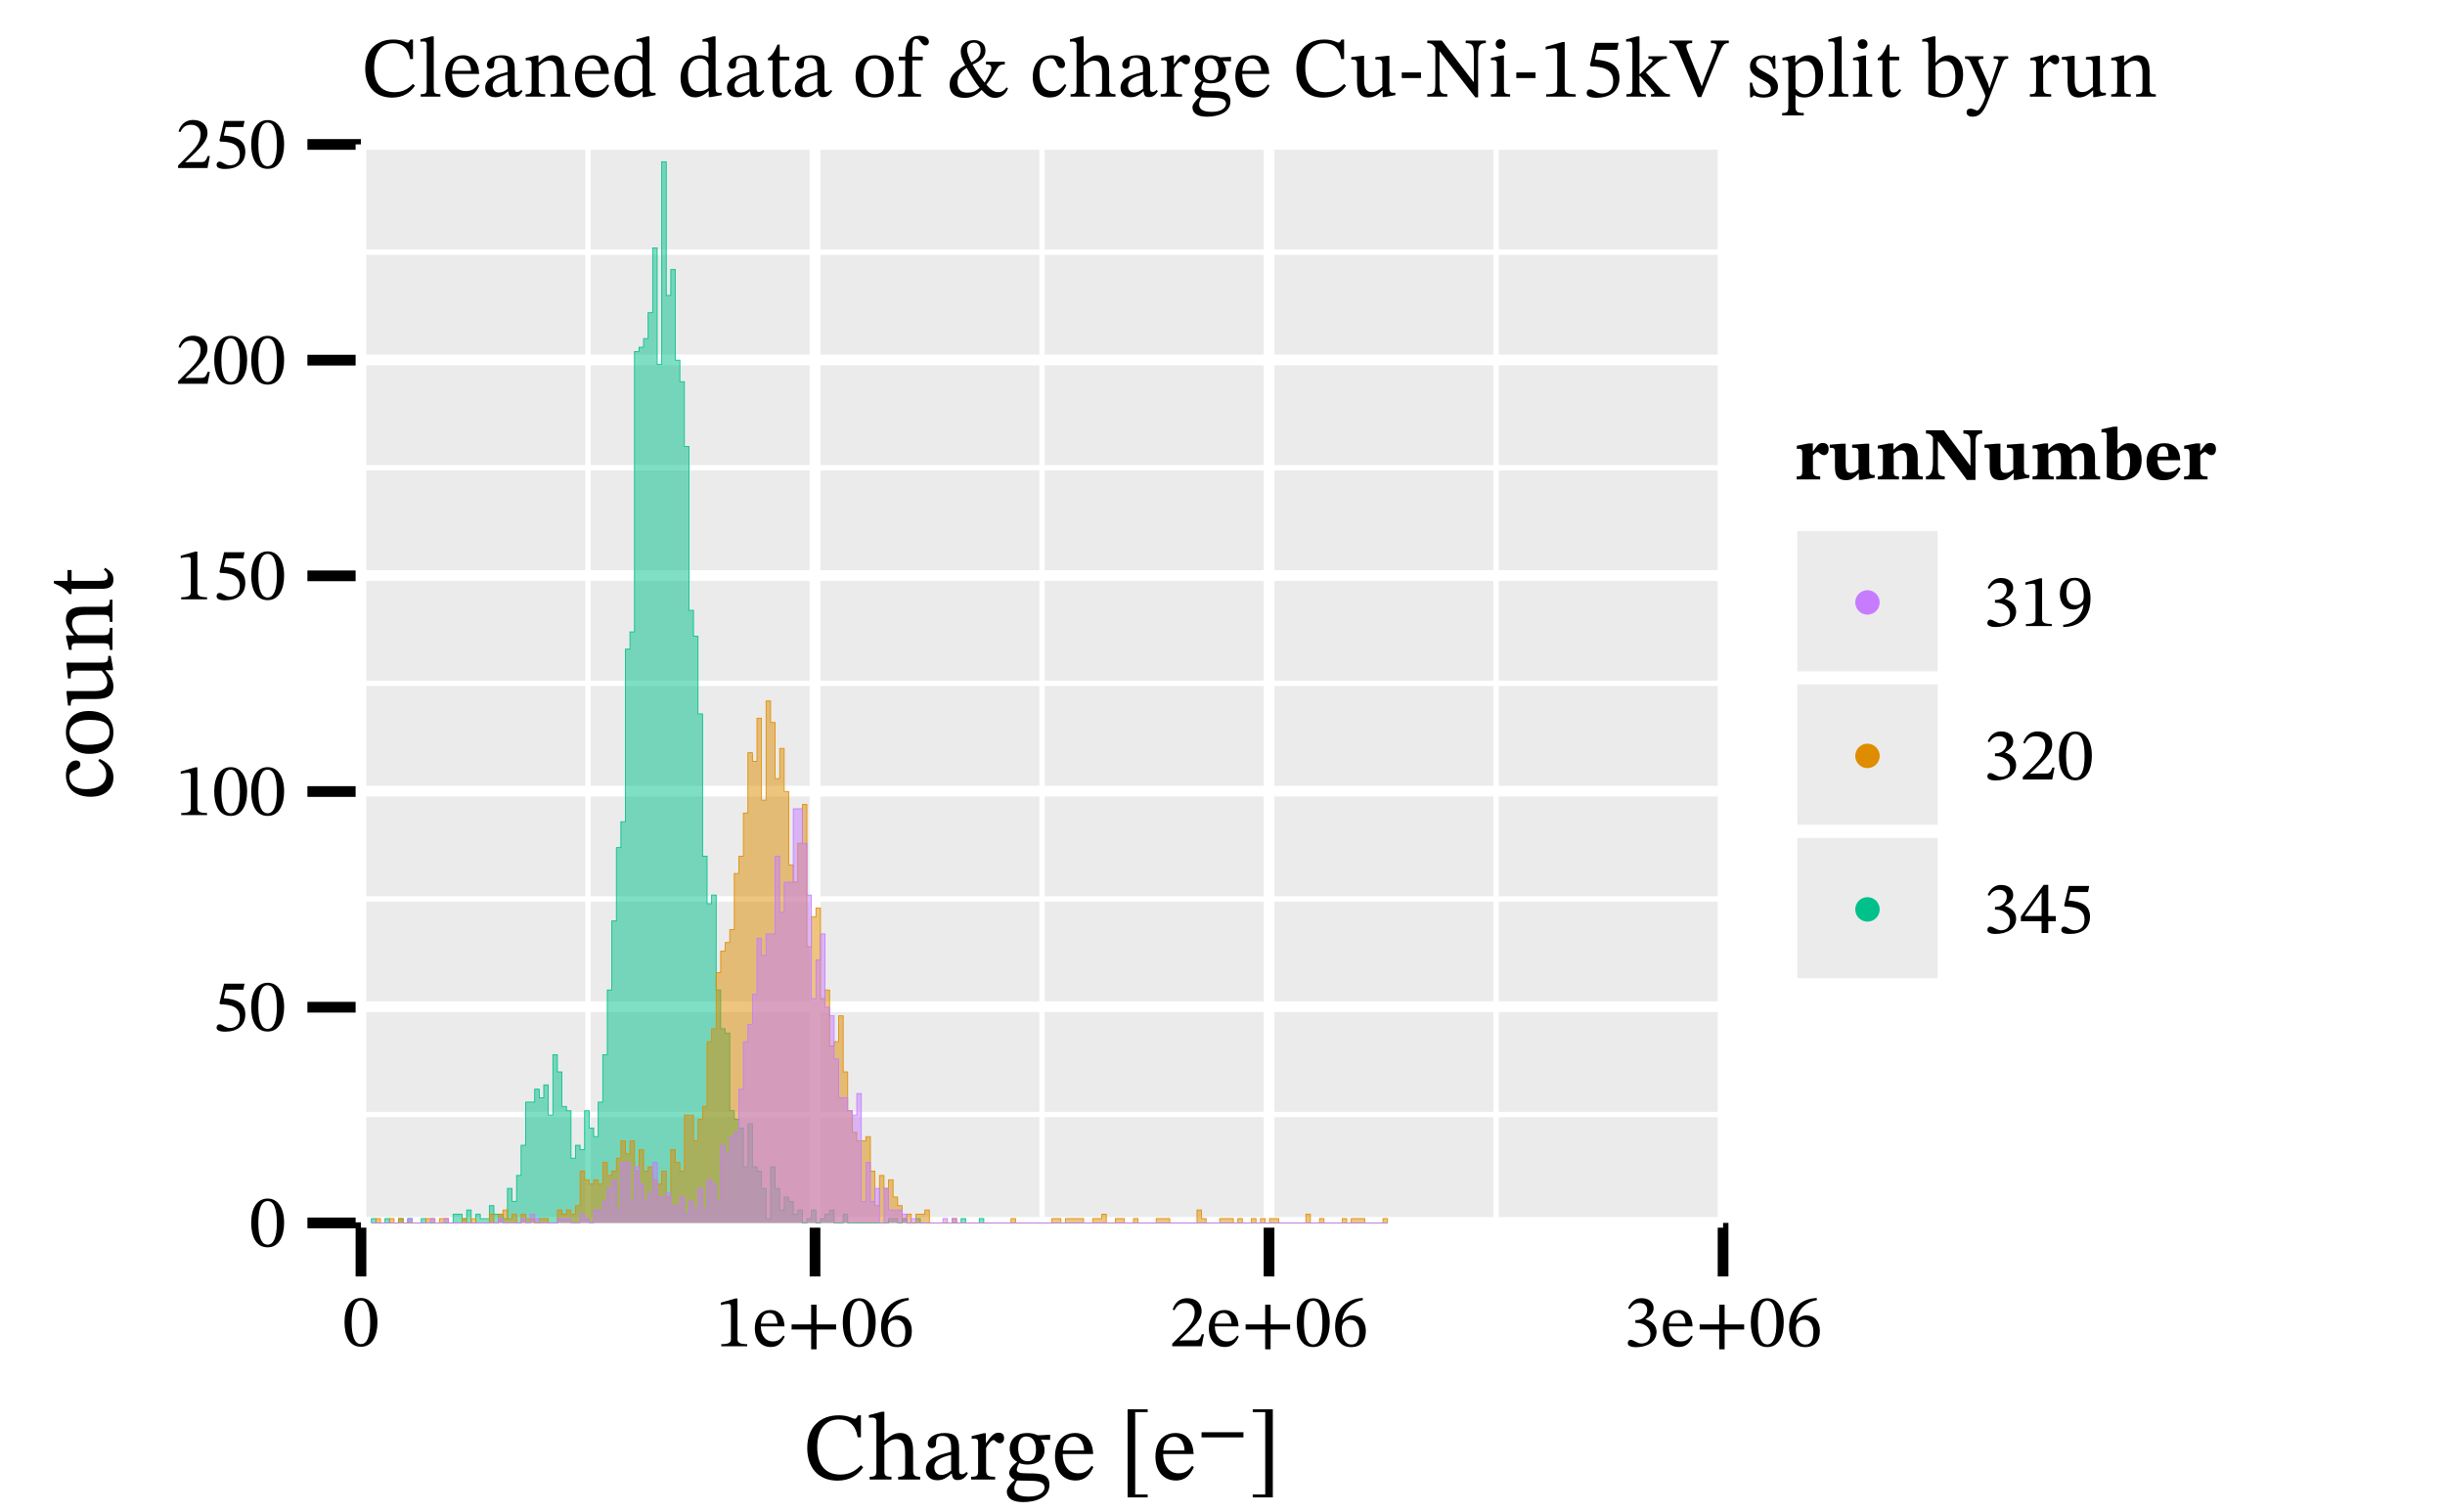 <?xml version="1.0" encoding="UTF-8" standalone="no"?>
<svg
   width="600pt"
   height="371pt"
   viewBox="0 0 600 371"
   version="1.1"
   id="svg187"
   sodipodi:docname="Cu-Ni-15kVCharge-2019_by_run.pdf"
   xmlns:inkscape="http://www.inkscape.org/namespaces/inkscape"
   xmlns:sodipodi="http://sodipodi.sourceforge.net/DTD/sodipodi-0.dtd"
   xmlns:xlink="http://www.w3.org/1999/xlink"
   xmlns="http://www.w3.org/2000/svg"
   xmlns:svg="http://www.w3.org/2000/svg">
  <sodipodi:namedview
     id="namedview187"
     pagecolor="#ffffff"
     bordercolor="#666666"
     borderopacity="1.0"
     inkscape:showpageshadow="2"
     inkscape:pageopacity="0.0"
     inkscape:pagecheckerboard="0"
     inkscape:deskcolor="#d1d1d1"
     inkscape:document-units="pt" />
  <defs
     id="defs57">
    <g
       id="g57">
      <g
         id="glyph-0-0">
        <path
           d="M 7.625 0.234 C 10.375 0.234 12.109 -0.984 13.25 -2.688 L 12.734 -3.125 C 11.562 -1.844 10.156 -1.094 8.234 -1.094 C 5.281 -1.094 3.234 -2.891 3.234 -7.078 C 3.234 -10.812 4.922 -13.109 7.938 -13.109 C 10.094 -13.109 11.594 -11.969 12.047 -9.219 L 12.766 -9.219 L 12.766 -14.016 L 12.125 -14.016 C 11.875 -13.594 11.75 -13.266 11.422 -13.266 C 10.891 -13.266 10.125 -14.016 7.922 -14.016 C 3.891 -14.016 1.047 -11.438 1.047 -6.875 C 1.047 -2.781 3.312 0.234 7.625 0.234 Z M 7.625 0.234 "
           id="path1" />
      </g>
      <g
         id="glyph-0-1">
        <path
           d="M 5.453 0 L 5.453 -0.609 C 3.938 -0.609 3.828 -0.906 3.828 -2.109 L 3.828 -14.797 L 3.312 -14.797 L 0.547 -14.062 L 0.547 -13.5 C 0.547 -13.5 0.859 -13.531 1.219 -13.531 C 1.734 -13.531 2.094 -13.5 2.094 -12.641 L 2.094 -2.109 C 2.094 -0.938 2.016 -0.609 0.625 -0.609 L 0.625 0 Z M 5.453 0 "
           id="path2" />
      </g>
      <g
         id="glyph-0-2">
        <path
           d="M 5.172 0.203 C 7.328 0.203 8.344 -1.109 9.094 -2.703 L 8.703 -3 C 8.031 -2.109 7.375 -1.359 5.672 -1.359 C 3.953 -1.359 2.438 -2.719 2.391 -5.578 L 9.031 -5.578 C 8.922 -8.5 7.422 -10.156 5.141 -10.156 C 2.688 -10.156 0.719 -8.484 0.719 -4.984 C 0.719 -1.609 2.656 0.203 5.172 0.203 Z M 2.406 -6.344 C 2.562 -8.25 3.359 -9.328 4.812 -9.328 C 6.312 -9.328 7 -7.906 7.062 -6.344 Z M 2.406 -6.344 "
           id="path3" />
      </g>
      <g
         id="glyph-0-3">
        <path
           d="M 3.297 0.141 C 4.625 0.141 5.391 -0.438 6.375 -1.297 L 6.453 -1.297 C 6.578 -0.375 6.781 0.109 7.703 0.109 C 8.781 0.109 9.281 -0.328 9.969 -1.344 L 9.656 -1.672 C 9.359 -1.359 9.078 -1.156 8.672 -1.156 C 8.234 -1.156 8.047 -1.312 8.047 -2.172 L 8.047 -6.938 C 8.047 -9.109 7.188 -10.156 4.906 -10.156 C 2.625 -10.156 1.219 -9.031 1.219 -7.859 C 1.219 -7.172 1.672 -6.859 2.094 -6.859 C 2.688 -6.859 3.016 -7.172 3.016 -7.812 C 3.016 -9.078 3.234 -9.516 4.422 -9.516 C 5.672 -9.516 6.312 -8.828 6.312 -7 L 6.312 -6.078 C 4.5 -5.516 0.797 -4.969 0.797 -2.203 C 0.797 -0.859 1.672 0.141 3.297 0.141 Z M 6.312 -1.922 C 5.594 -1.344 4.844 -1 4.156 -1 C 3.25 -1 2.641 -1.656 2.641 -2.703 C 2.641 -4.344 4.406 -4.906 6.312 -5.391 Z M 6.312 -1.922 "
           id="path4" />
      </g>
      <g
         id="glyph-0-4">
        <path
           d="M 11.625 0 L 11.625 -0.594 C 10.219 -0.594 10.078 -0.938 10.078 -2.109 L 10.078 -6.438 C 10.078 -8.844 9.172 -10.156 7.266 -10.156 C 5.953 -10.156 5.031 -9.406 3.891 -8.406 L 3.812 -8.406 L 3.828 -10.094 L 3.359 -10.094 L 0.688 -9.484 L 0.688 -8.891 C 0.688 -8.891 0.906 -8.922 1.25 -8.922 C 1.828 -8.922 2.141 -8.766 2.141 -8 L 2.141 -2.109 C 2.141 -0.938 2.078 -0.594 0.672 -0.594 L 0.672 0 L 5.469 0 L 5.469 -0.594 C 3.953 -0.594 3.875 -0.938 3.875 -2.109 L 3.875 -7.5 C 4.5 -8.062 5.281 -8.828 6.406 -8.828 C 7.359 -8.828 8.344 -8.422 8.344 -5.906 L 8.344 -2.109 C 8.344 -0.938 8.281 -0.594 6.781 -0.594 L 6.781 0 Z M 11.625 0 "
           id="path5" />
      </g>
      <g
         id="glyph-0-5">
        <path
           d="M 4.281 0.172 C 5.656 0.172 6.719 -0.625 7.516 -1.344 L 7.609 -1.344 L 7.609 0.109 L 8.094 0.109 L 10.766 -0.375 L 10.766 -0.938 L 10.328 -0.938 C 9.547 -0.938 9.281 -1.156 9.281 -2.234 L 9.281 -14.797 L 8.719 -14.797 L 6.078 -14.062 L 6.078 -13.469 C 6.078 -13.469 6.438 -13.516 6.625 -13.516 C 7.438 -13.516 7.547 -13.328 7.547 -12.406 L 7.547 -9.656 L 7.453 -9.656 C 6.828 -10 6.188 -10.156 5.516 -10.156 C 2.875 -10.156 0.688 -8.047 0.688 -4.594 C 0.688 -1.906 1.906 0.172 4.281 0.172 Z M 5.266 -1.344 C 3.484 -1.344 2.516 -2.516 2.516 -5.406 C 2.516 -8.047 3.703 -9.328 5.469 -9.328 C 6.766 -9.328 7.375 -8.5 7.547 -7.641 L 7.547 -2.109 C 6.812 -1.609 6.25 -1.344 5.266 -1.344 Z M 5.266 -1.344 "
           id="path6" />
      </g>
      <g
         id="glyph-0-6">
        <path
           d="M 6.141 -1.891 C 5.609 -1.297 5.344 -1.031 4.672 -1.031 C 3.859 -1.031 3.672 -1.531 3.672 -3.016 L 3.672 -8.922 L 6.031 -8.922 L 6.031 -9.812 L 3.672 -9.812 L 3.672 -12.781 L 3.141 -12.781 C 2.391 -11 1.766 -10.016 0.781 -9.406 L 0.781 -8.922 L 1.922 -8.922 L 1.922 -2.438 C 1.922 -0.547 2.531 0.203 3.938 0.203 C 5.281 0.203 5.719 -0.422 6.531 -1.547 Z M 6.141 -1.891 "
           id="path7" />
      </g>
      <g
         id="glyph-0-7">
        <path
           d="M 5.406 0.203 C 8.125 0.203 10.062 -1.641 10.062 -5.156 C 10.062 -8.25 8.281 -10.156 5.406 -10.156 C 2.578 -10.156 0.719 -8.109 0.719 -5.078 C 0.719 -1.672 2.469 0.203 5.406 0.203 Z M 5.484 -0.625 C 3.688 -0.609 2.656 -2.016 2.656 -5.344 C 2.656 -8.031 3.734 -9.359 5.328 -9.359 C 7.188 -9.359 8.125 -7.625 8.125 -5.047 C 8.125 -1.641 7.203 -0.625 5.484 -0.625 Z M 5.484 -0.625 "
           id="path8" />
      </g>
      <g
         id="glyph-0-8">
        <path
           d="M 6.016 0 L 6.016 -0.609 C 4.281 -0.609 3.875 -0.859 3.875 -2.5 L 3.875 -8.922 L 6.438 -8.922 L 6.438 -9.812 L 3.875 -9.812 L 3.875 -11.781 C 3.875 -13.531 4.109 -14.172 4.875 -14.172 C 5.391 -14.172 5.672 -13.781 5.953 -13.391 C 6.266 -12.984 6.531 -12.578 7.078 -12.578 C 7.562 -12.578 7.938 -12.859 7.938 -13.469 C 7.938 -14.422 6.953 -14.938 5.594 -14.938 C 4.125 -14.938 3.375 -14.375 2.812 -13.406 C 2.328 -12.531 2.156 -11.719 2.141 -9.812 L 0.547 -9.812 L 0.547 -8.922 L 2.141 -8.922 L 2.141 -2.5 C 2.141 -0.859 1.906 -0.609 0.375 -0.609 L 0.375 0 Z M 6.016 0 "
           id="path9" />
      </g>
      <g
         id="glyph-0-9">
        <path
           d="M 11.797 0.297 C 13.172 0.297 14.422 -0.562 14.953 -2.047 L 14.609 -2.281 C 14.031 -1.453 13.406 -1.109 12.547 -1.109 C 11.422 -1.109 10.672 -1.797 9.656 -2.938 C 10.859 -4.547 11.328 -5.344 12.172 -6.781 C 12.656 -7.625 13.141 -7.922 14.172 -7.922 L 14.172 -8.562 L 9.547 -8.562 L 9.547 -7.922 C 10.547 -7.922 10.859 -7.672 10.859 -7.062 C 10.859 -6.188 10.391 -5.297 9.219 -3.453 C 8.281 -4.594 7.125 -6.25 6.266 -7.859 C 8.594 -8.906 9.422 -9.875 9.422 -11.328 C 9.422 -13.031 8.172 -13.875 6.641 -13.875 C 4.656 -13.875 3.359 -12.766 3.359 -11.141 C 3.359 -10.016 3.688 -9.156 4.469 -7.688 C 1.734 -6.141 0.625 -4.906 0.625 -2.969 C 0.625 -0.859 1.922 0.297 4.281 0.297 C 5.938 0.297 7.047 -0.203 8.469 -1.641 C 9.812 -0.25 10.484 0.297 11.797 0.297 Z M 7.984 -2.172 C 6.828 -1.156 6.031 -0.984 5.031 -0.984 C 3.453 -0.984 2.562 -1.734 2.562 -3.5 C 2.562 -4.984 3.203 -6.031 4.812 -7.047 C 5.938 -5.031 7.141 -3.188 7.984 -2.172 Z M 5.953 -8.422 C 5.344 -9.641 4.922 -10.766 4.922 -11.562 C 4.922 -12.578 5.578 -13.25 6.594 -13.25 C 7.672 -13.25 8.234 -12.422 8.234 -11.375 C 8.234 -10.188 7.703 -9.297 5.953 -8.422 Z M 5.953 -8.422 "
           id="path10" />
      </g>
      <g
         id="glyph-0-10">
        <path
           d="M 8.547 -3.094 C 7.609 -1.891 6.891 -1.359 5.531 -1.359 C 3.375 -1.359 2.344 -3.156 2.344 -5.719 C 2.344 -8.125 3.375 -9.391 5.078 -9.391 C 6.875 -9.391 6.188 -7 7.734 -7 C 8.312 -7 8.609 -7.328 8.609 -7.938 C 8.609 -9.156 7.391 -10.156 5.422 -10.156 C 2.406 -10.156 0.688 -8.031 0.688 -4.734 C 0.688 -1.828 2.266 0.203 4.875 0.203 C 7.125 0.203 8.156 -1.109 8.953 -2.812 Z M 8.547 -3.094 "
           id="path11" />
      </g>
      <g
         id="glyph-0-11">
        <path
           d="M 11.656 0 L 11.656 -0.609 C 10.328 -0.609 10.094 -1 10.094 -2.109 L 10.094 -6.281 C 10.094 -8 9.703 -10.156 7.297 -10.156 C 6.188 -10.156 5.219 -9.688 3.891 -8.438 L 3.828 -8.438 L 3.828 -14.797 L 3.266 -14.797 L 0.469 -14.062 L 0.469 -13.469 C 0.469 -13.469 0.734 -13.516 1.062 -13.516 C 1.641 -13.516 2.094 -13.406 2.094 -12.672 L 2.094 -1.953 C 2.094 -0.781 1.719 -0.609 0.625 -0.609 L 0.625 0 L 5.391 0 L 5.391 -0.609 C 3.938 -0.609 3.828 -0.938 3.828 -2.031 L 3.828 -7.516 C 4.859 -8.469 5.609 -8.828 6.438 -8.828 C 8.125 -8.828 8.359 -7.375 8.359 -5.656 L 8.359 -2.031 C 8.359 -1.031 8.281 -0.609 6.828 -0.609 L 6.828 0 Z M 11.656 0 "
           id="path12" />
      </g>
      <g
         id="glyph-0-12">
        <path
           d="M 5.844 0 L 5.844 -0.609 C 4.281 -0.609 3.875 -0.812 3.875 -2.141 L 3.875 -6.922 C 4.375 -7.75 5.047 -8.625 5.531 -8.625 C 5.781 -8.625 6.203 -7.922 6.891 -7.922 C 7.359 -7.922 7.812 -8.25 7.812 -9.047 C 7.812 -9.766 7.422 -10.219 6.594 -10.219 C 5.594 -10.219 4.969 -9.484 3.891 -7.938 L 3.828 -7.938 L 3.828 -10.094 L 3.328 -10.094 L 0.734 -9.469 L 0.734 -8.891 C 0.734 -8.891 0.969 -8.922 1.391 -8.922 C 2.141 -8.922 2.141 -8.547 2.141 -7.797 L 2.141 -2.031 C 2.141 -0.859 1.984 -0.609 0.609 -0.609 L 0.609 0 Z M 5.844 0 "
           id="path13" />
      </g>
      <g
         id="glyph-0-13">
        <path
           d="M 4 4.922 C 6.641 4.922 9.75 3.953 9.75 1.156 C 9.75 -1.25 7.734 -1.344 5.094 -1.344 C 3.156 -1.344 2.625 -1.547 2.625 -2.172 C 2.625 -2.531 2.953 -3.297 3.156 -3.578 C 3.703 -3.391 4.297 -3.266 4.969 -3.266 C 7.172 -3.266 8.672 -4.5 8.672 -6.453 C 8.672 -7.5 8.219 -8.188 7.922 -8.609 L 7.922 -8.719 L 9.891 -8.656 L 9.891 -9.781 L 7.203 -9.641 C 6.531 -9.969 5.734 -10.156 4.859 -10.156 C 2.641 -10.156 1.062 -8.844 1.062 -6.75 C 1.062 -5.391 1.672 -4.469 2.688 -3.891 L 2.688 -3.859 C 1.703 -3.094 0.969 -2.219 0.969 -1.469 C 0.969 -0.812 1.547 -0.203 2.141 0.047 L 2.141 0.125 C 1 1.219 0.438 1.922 0.438 2.625 C 0.438 3.766 1.25 4.922 4 4.922 Z M 2.656 0.203 C 2.953 0.203 3.359 0.234 5.031 0.25 C 5.094 0.25 5.156 0.25 5.219 0.25 C 6.625 0.266 8.672 0.297 8.672 1.734 C 8.672 2.641 7.688 3.734 5.219 3.734 C 3.078 3.734 2.078 3.125 2.078 1.906 C 2.078 1.469 2.219 0.984 2.656 0.203 Z M 4.984 -4 C 3.625 -4 2.906 -5.031 2.906 -6.828 C 2.906 -8.594 3.625 -9.406 4.719 -9.406 C 6.062 -9.406 6.812 -8.281 6.812 -6.578 C 6.812 -4.594 6.031 -4 4.984 -4 Z M 4.984 -4 "
           id="path14" />
      </g>
      <g
         id="glyph-0-14">
        <path
           d="M 4.656 0.203 C 6 0.203 6.984 -0.422 8.094 -1.516 L 8.188 -1.516 L 8.188 0.109 L 8.656 0.109 L 11.312 -0.375 L 11.312 -0.938 L 11.109 -0.938 C 10.094 -0.938 9.844 -1.094 9.844 -2.328 L 9.844 -10.016 L 9.344 -10.016 L 6.406 -9.703 L 6.406 -9.109 C 7.75 -9.109 8.109 -9.016 8.109 -7.906 L 8.109 -2.391 C 7.266 -1.656 6.594 -1.125 5.531 -1.125 C 4.438 -1.125 3.641 -1.766 3.641 -3.891 L 3.641 -10.016 L 3.188 -10.016 L 0.484 -9.703 L 0.484 -9.109 C 1.609 -9.094 1.906 -9.016 1.906 -7.875 L 1.906 -3.625 C 1.906 -0.781 2.906 0.203 4.656 0.203 Z M 4.656 0.203 "
           id="path15" />
      </g>
      <g
         id="glyph-0-15">
        <path
           d="M 5.656 -4.562 L 5.656 -5.938 L 0.938 -5.938 L 0.938 -4.562 Z M 5.656 -4.562 "
           id="path16" />
      </g>
      <g
         id="glyph-0-16">
        <path
           d="M 13.078 0.172 L 13.078 -10.328 C 13.078 -12.328 13.375 -13.141 14.984 -13.141 L 14.984 -13.766 L 10.031 -13.766 L 10.031 -13.141 C 11.844 -13.141 12.031 -12.391 12.031 -10.438 L 12.031 -3.641 L 11.922 -3.641 L 4.172 -13.766 L 0.609 -13.766 L 0.609 -13.141 C 1.484 -13.141 1.891 -12.953 2.578 -12.062 L 2.578 -3.125 C 2.578 -1 2.266 -0.625 0.609 -0.625 L 0.609 0 L 5.516 0 L 5.516 -0.625 C 3.938 -0.625 3.609 -1.031 3.609 -3.125 L 3.609 -11.047 L 3.703 -11.047 L 12.391 0.172 Z M 13.078 0.172 "
           id="path17" />
      </g>
      <g
         id="glyph-0-17">
        <path
           d="M 5.391 0 L 5.391 -0.594 C 3.984 -0.594 3.875 -0.906 3.875 -2.109 L 3.875 -10.094 L 3.328 -10.094 L 0.688 -9.516 L 0.688 -8.906 C 0.688 -8.906 0.922 -8.953 1.219 -8.953 C 1.828 -8.953 2.141 -8.859 2.141 -7.969 L 2.141 -2.109 C 2.141 -0.922 2.078 -0.594 0.672 -0.594 L 0.672 0 Z M 3.031 -11.734 C 3.766 -11.734 4.234 -12.281 4.234 -12.922 C 4.234 -13.562 3.766 -14.094 3.031 -14.094 C 2.312 -14.094 1.844 -13.562 1.844 -12.922 C 1.844 -12.281 2.328 -11.734 3.031 -11.734 Z M 3.031 -11.734 "
           id="path18" />
      </g>
      <g
         id="glyph-0-18">
        <path
           d="M 8.922 0 L 8.922 -0.594 C 7 -0.594 6.219 -0.969 6.219 -1.984 L 6.219 -13.391 L 5.609 -13.391 L 1.547 -12.234 L 1.547 -11.547 C 2.203 -11.75 3.266 -11.875 3.688 -11.875 C 4.219 -11.875 4.375 -11.594 4.375 -10.859 L 4.375 -1.984 C 4.375 -0.938 3.641 -0.594 1.672 -0.594 L 1.672 0 Z M 8.922 0 "
           id="path19" />
      </g>
      <g
         id="glyph-0-19">
        <path
           d="M 3.641 0.266 C 6.984 0.266 9.281 -1.359 9.281 -4.594 C 9.281 -7.875 6.703 -8.859 3.25 -9.109 L 3.812 -11.5 L 8.734 -11.5 L 9.078 -13.203 L 3.328 -13.203 L 2.031 -7.734 L 2.281 -7.422 C 5.047 -7.359 7.75 -6.859 7.75 -3.75 C 7.75 -1.578 6.438 -0.781 4.938 -0.781 C 3.609 -0.781 2.906 -1.797 2.078 -1.797 C 1.547 -1.797 1.234 -1.391 1.234 -0.906 C 1.234 -0.125 2.031 0.266 3.641 0.266 Z M 3.641 0.266 "
           id="path20" />
      </g>
      <g
         id="glyph-0-20">
        <path
           d="M 5.391 0 L 5.391 -0.609 C 4.062 -0.609 3.828 -0.844 3.828 -1.906 L 3.828 -5.094 L 3.953 -5.094 L 7.25 -1.359 C 7.359 -1.25 7.484 -1.047 7.484 -0.859 C 7.484 -0.672 7.266 -0.609 6.656 -0.609 L 6.656 0 L 11.297 0 L 11.297 -0.609 C 10.406 -0.609 10.078 -0.672 9.078 -1.828 L 5.391 -5.969 L 6.438 -6.828 C 8.797 -8.906 9.172 -9.281 10.547 -9.281 L 10.547 -9.906 L 6.016 -9.906 L 6.016 -9.281 C 6.812 -9.281 7.047 -9.172 7.047 -8.906 C 7.047 -8.562 6.75 -8.312 6.656 -8.234 L 3.953 -5.547 L 3.828 -5.547 L 3.828 -14.797 L 3.266 -14.797 L 0.547 -14.062 L 0.547 -13.5 C 0.547 -13.5 0.969 -13.531 1.25 -13.531 C 1.953 -13.531 2.094 -13.344 2.094 -12.469 L 2.094 -1.984 C 2.094 -0.844 1.891 -0.609 0.625 -0.609 L 0.625 0 Z M 5.391 0 "
           id="path21" />
      </g>
      <g
         id="glyph-0-21">
        <path
           d="M 7.625 0.109 L 11.938 -10.406 C 12.953 -12.781 13.219 -13.141 14.391 -13.141 L 14.391 -13.766 L 10 -13.766 L 10 -13.141 C 10.984 -13.141 11.406 -12.984 11.406 -12.422 C 11.406 -12.047 11.297 -11.719 11.172 -11.406 L 8.531 -4.734 L 7.797 -2.641 L 7.688 -2.641 L 6.875 -4.844 L 4.344 -11.062 C 4.078 -11.672 3.984 -12.062 3.984 -12.344 C 3.984 -13.109 4.859 -13.141 5.406 -13.141 L 5.406 -13.766 L -0.203 -13.766 L -0.203 -13.141 C 0.922 -13.141 1.391 -12.641 1.984 -11.234 L 6.781 0.109 Z M 7.625 0.109 "
           id="path22" />
      </g>
      <g
         id="glyph-0-22">
        <path
           d="M 0.875 0.172 L 1.312 0.172 L 1.766 -0.312 L 1.797 -0.312 C 2.344 -0.078 2.969 0.234 4.188 0.234 C 6.078 0.234 7.703 -0.531 7.703 -2.5 C 7.703 -4.047 6.688 -4.812 4.781 -5.828 C 3.016 -6.719 2.328 -7.25 2.328 -8.062 C 2.328 -9.016 3.062 -9.453 4.016 -9.453 C 5.297 -9.453 6.078 -8.844 6.531 -6.859 L 7.109 -6.859 L 7.047 -10.062 L 6.625 -10.062 L 6.266 -9.625 L 6.25 -9.625 C 5.719 -9.875 5.094 -10.156 4.047 -10.156 C 2.234 -10.156 0.844 -9.234 0.844 -7.516 C 0.844 -5.969 1.703 -5.234 3.609 -4.281 C 5.547 -3.312 5.953 -2.906 5.953 -1.922 C 5.953 -0.938 5.203 -0.547 4.156 -0.547 C 2.594 -0.547 1.797 -1.281 1.359 -3.438 L 0.812 -3.438 Z M 0.875 0.172 "
           id="path23" />
      </g>
      <g
         id="glyph-0-23">
        <path
           d="M 5.766 4.609 L 5.766 4 C 4.125 4 3.734 3.734 3.734 2.375 L 3.734 -0.375 L 3.812 -0.375 C 4.422 0.047 5.141 0.203 5.938 0.203 C 8.438 0.203 10.516 -1.906 10.516 -5.469 C 10.516 -8.219 9.078 -10.156 7 -10.156 C 5.766 -10.156 4.75 -9.516 3.75 -8.344 L 3.688 -8.344 L 3.688 -10.094 L 3.156 -10.094 L 0.531 -9.516 L 0.531 -8.906 C 0.531 -8.906 0.922 -8.953 1.188 -8.953 C 1.891 -8.953 1.984 -8.672 1.984 -7.875 L 1.984 2.5 C 1.984 3.672 1.781 4.016 0.469 4.016 L 0.469 4.609 Z M 6.031 -0.609 C 4.859 -0.609 4.125 -1.547 3.734 -1.984 L 3.734 -7.453 C 4.125 -7.984 5.031 -8.734 6.141 -8.734 C 7.688 -8.734 8.609 -7.516 8.609 -4.875 C 8.609 -1.969 7.5 -0.609 6.031 -0.609 Z M 6.031 -0.609 "
           id="path24" />
      </g>
      <g
         id="glyph-0-24">
        <path
           d="M 2.875 -14.797 L 0.172 -14.062 L 0.172 -13.469 C 0.172 -13.469 0.422 -13.516 0.75 -13.516 C 1.547 -13.516 1.672 -13.344 1.672 -12.406 L 1.672 -0.625 C 2.172 -0.359 3.391 0.203 5.172 0.203 C 8.094 0.203 10.203 -1.766 10.203 -5.516 C 10.203 -8.234 8.781 -10.156 6.703 -10.156 C 5.297 -10.156 4.219 -9.266 3.484 -8.375 L 3.422 -8.375 L 3.422 -14.797 Z M 3.422 -7.453 C 3.797 -7.969 4.719 -8.734 5.781 -8.734 C 7.781 -8.734 8.297 -6.859 8.297 -4.844 C 8.297 -2.516 7.547 -0.656 5.547 -0.656 C 4.438 -0.656 3.812 -1.156 3.422 -1.641 Z M 3.422 -7.453 "
           id="path25" />
      </g>
      <g
         id="glyph-0-25">
        <path
           d="M 1.609 4.922 C 3.391 4.922 4.406 3.672 5.609 0.469 L 8.891 -8.125 C 9.172 -8.953 9.484 -9.297 10.328 -9.297 L 10.328 -9.906 L 6.766 -9.906 L 6.766 -9.297 C 7.453 -9.297 7.938 -9.203 7.938 -8.781 C 7.938 -8.625 7.875 -8.406 7.844 -8.25 L 5.797 -2.172 L 5.656 -2.172 L 5.391 -3.203 L 3.328 -7.812 C 3.203 -8.109 3.031 -8.469 3.031 -8.734 C 3.031 -9.094 3.297 -9.281 4.234 -9.281 L 4.234 -9.906 L -0.25 -9.906 L -0.25 -9.297 C 0.5 -9.297 0.797 -9.031 1 -8.547 L 4.078 -1.828 C 4.344 -1.25 4.719 -0.375 4.719 -0.109 C 4.719 0.5 3.453 3.391 2.703 3.391 C 2.406 3.391 1.797 2.938 1.094 2.938 C 0.547 2.938 0.125 3.203 0.125 3.828 C 0.125 4.625 0.75 4.922 1.609 4.922 Z M 1.609 4.922 "
           id="path26" />
      </g>
      <g
         id="glyph-1-0">
        <path
           d="M 4.531 0.203 C 7.406 0.203 8.578 -2.672 8.578 -5.812 C 8.578 -9.578 6.922 -11.766 4.562 -11.766 C 1.906 -11.766 0.5 -9.344 0.5 -5.859 C 0.5 -2.625 1.578 0.203 4.531 0.203 Z M 4.531 -0.453 C 3.062 -0.453 2.25 -2.219 2.25 -5.766 C 2.25 -9.406 3.062 -11.141 4.516 -11.141 C 6.016 -11.141 6.797 -9.422 6.797 -5.703 C 6.797 -2.188 5.969 -0.453 4.531 -0.453 Z M 4.531 -0.453 "
           id="path27" />
      </g>
      <g
         id="glyph-1-1">
        <path
           d="M 7.812 0 L 7.812 -0.516 C 6.125 -0.516 5.438 -0.844 5.438 -1.734 L 5.438 -11.719 L 4.906 -11.719 L 1.359 -10.703 L 1.359 -10.094 C 1.922 -10.281 2.859 -10.391 3.219 -10.391 C 3.688 -10.391 3.828 -10.141 3.828 -9.5 L 3.828 -1.734 C 3.828 -0.828 3.188 -0.516 1.469 -0.516 L 1.469 0 Z M 7.812 0 "
           id="path28" />
      </g>
      <g
         id="glyph-1-2">
        <path
           d="M 4.531 0.188 C 6.422 0.188 7.297 -0.969 7.953 -2.359 L 7.609 -2.625 C 7.016 -1.844 6.453 -1.188 4.969 -1.188 C 3.469 -1.188 2.125 -2.375 2.094 -4.875 L 7.906 -4.875 C 7.812 -7.438 6.484 -8.891 4.484 -8.891 C 2.344 -8.891 0.625 -7.422 0.625 -4.359 C 0.625 -1.406 2.328 0.188 4.531 0.188 Z M 2.109 -5.547 C 2.234 -7.219 2.938 -8.156 4.219 -8.156 C 5.516 -8.156 6.125 -6.906 6.172 -5.547 Z M 2.109 -5.547 "
           id="path29" />
      </g>
      <g
         id="glyph-1-3">
        <path
           d="M 7.266 0.75 L 7.266 -4.109 L 12.062 -4.109 L 12.062 -5.359 L 7.266 -5.359 L 7.266 -10.203 L 5.938 -10.203 L 5.938 -5.359 L 1.141 -5.359 L 1.141 -4.109 L 5.938 -4.109 L 5.938 0.75 Z M 7.266 0.75 "
           id="path30" />
      </g>
      <g
         id="glyph-1-4">
        <path
           d="M 4.75 0.219 C 7.062 0.219 8.375 -1.234 8.375 -3.719 C 8.375 -6.125 7.078 -7.562 5.078 -7.562 C 4.125 -7.562 3.453 -7.172 2.688 -6.438 L 2.562 -6.453 C 3.031 -9.125 5.078 -10.922 7.641 -11.312 L 7.609 -11.844 C 3.672 -11.672 0.828 -9.125 0.828 -4.703 C 0.828 -2.016 2.016 0.219 4.75 0.219 Z M 4.828 -0.422 C 3.219 -0.422 2.469 -2.047 2.469 -4.328 C 2.469 -5.922 3.469 -6.5 4.531 -6.5 C 6.047 -6.5 6.781 -5.219 6.781 -3.578 C 6.781 -1.25 6.047 -0.422 4.828 -0.422 Z M 4.828 -0.422 "
           id="path31" />
      </g>
      <g
         id="glyph-1-5">
        <path
           d="M 7.922 0 L 8.5 -2.938 L 7.969 -2.938 C 7.547 -1.828 7.312 -1.453 6.344 -1.453 L 3.797 -1.453 L 2.516 -1.391 L 2.516 -1.484 L 4.938 -3.781 C 6.875 -5.734 7.922 -7 7.922 -8.625 C 7.922 -10.562 6.469 -11.797 4.406 -11.797 C 2.625 -11.797 1.375 -10.781 0.812 -9 L 1.25 -8.812 C 1.922 -10.188 2.734 -10.609 3.922 -10.609 C 5.328 -10.609 6.219 -9.734 6.219 -8.359 C 6.219 -6.438 5.297 -5.281 3.484 -3.406 L 0.703 -0.625 L 0.703 0 Z M 7.922 0 "
           id="path32" />
      </g>
      <g
         id="glyph-1-6">
        <path
           d="M 3.141 0.234 C 5.812 0.234 8.141 -1.047 8.141 -3.562 C 8.141 -5.188 6.906 -6.156 5.438 -6.609 L 5.438 -6.672 C 6.594 -7.406 7.422 -8.078 7.422 -9.344 C 7.422 -10.734 6.344 -11.797 4.469 -11.797 C 2.969 -11.797 1.828 -10.953 1.156 -9.359 L 1.578 -9.125 C 2.203 -10.094 2.875 -10.609 3.984 -10.609 C 5.109 -10.609 5.844 -9.984 5.844 -8.906 C 5.844 -7.422 4.547 -6.422 3.297 -6.422 L 2.953 -6.422 L 2.953 -5.719 L 3.312 -5.719 C 5.078 -5.719 6.641 -4.641 6.641 -3 C 6.641 -1.203 5.516 -0.672 4.359 -0.672 C 3.422 -0.672 2.531 -1.578 1.797 -1.578 C 1.312 -1.578 1.078 -1.156 1.078 -0.766 C 1.078 -0.297 1.484 0.234 3.141 0.234 Z M 3.141 0.234 "
           id="path33" />
      </g>
      <g
         id="glyph-1-7">
        <path
           d="M 3.188 0.234 C 6.109 0.234 8.125 -1.188 8.125 -4.016 C 8.125 -6.891 5.859 -7.75 2.844 -7.969 L 3.328 -10.062 L 7.641 -10.062 L 7.938 -11.547 L 2.922 -11.547 L 1.781 -6.766 L 2 -6.484 C 4.422 -6.438 6.781 -6 6.781 -3.281 C 6.781 -1.375 5.625 -0.672 4.328 -0.672 C 3.156 -0.672 2.547 -1.578 1.812 -1.578 C 1.359 -1.578 1.078 -1.203 1.078 -0.781 C 1.078 -0.109 1.781 0.234 3.188 0.234 Z M 3.188 0.234 "
           id="path34" />
      </g>
      <g
         id="glyph-1-8">
        <path
           d="M 1.562 0.234 C 5.609 0.203 8.25 -2.125 8.25 -6.859 C 8.25 -9.562 7.125 -11.844 4.406 -11.844 C 2.094 -11.844 0.719 -10.391 0.719 -7.922 C 0.719 -5.5 2.016 -4.062 4.016 -4.062 C 4.938 -4.062 5.594 -4.453 6.422 -5.203 L 6.531 -5.188 C 6.125 -2.219 4.047 -0.594 1.516 -0.297 Z M 4.562 -5.156 C 3.047 -5.156 2.312 -6.328 2.312 -8.031 C 2.312 -10.375 3.141 -11.219 4.328 -11.219 C 5.938 -11.219 6.594 -9.578 6.594 -7.297 C 6.594 -5.719 5.625 -5.156 4.562 -5.156 Z M 4.562 -5.156 "
           id="path35" />
      </g>
      <g
         id="glyph-1-9">
        <path
           d="M 6.953 0 L 6.953 -2.891 L 8.812 -2.891 L 8.812 -4.156 L 6.953 -4.156 L 6.953 -11.828 L 5.828 -11.828 L 0.234 -4.047 L 0.234 -2.891 L 5.312 -2.891 L 5.312 0 Z M 1.25 -4.234 L 5.234 -9.828 L 5.312 -9.828 L 5.312 -4.156 L 1.25 -4.156 Z M 1.25 -4.234 "
           id="path36" />
      </g>
      <g
         id="glyph-2-0">
        <path
           d="M 8.578 0.266 C 11.656 0.266 13.625 -1.109 14.891 -3.016 L 14.328 -3.516 C 13 -2.078 11.422 -1.219 9.266 -1.219 C 5.938 -1.219 3.625 -3.25 3.625 -7.969 C 3.625 -12.156 5.531 -14.75 8.938 -14.75 C 11.359 -14.75 13.031 -13.453 13.547 -10.375 L 14.344 -10.375 L 14.344 -15.766 L 13.641 -15.766 C 13.359 -15.297 13.219 -14.922 12.844 -14.922 C 12.25 -14.922 11.375 -15.766 8.906 -15.766 C 4.375 -15.766 1.172 -12.859 1.172 -7.734 C 1.172 -3.141 3.719 0.266 8.578 0.266 Z M 8.578 0.266 "
           id="path37" />
      </g>
      <g
         id="glyph-2-1">
        <path
           d="M 13.094 0 L 13.094 -0.688 C 11.609 -0.688 11.359 -1.125 11.359 -2.375 L 11.359 -7.062 C 11.359 -9 10.906 -11.422 8.203 -11.422 C 6.953 -11.422 5.859 -10.891 4.375 -9.5 L 4.312 -9.5 L 4.312 -16.641 L 3.672 -16.641 L 0.516 -15.812 L 0.516 -15.156 C 0.516 -15.156 0.828 -15.203 1.203 -15.203 C 1.844 -15.203 2.359 -15.078 2.359 -14.25 L 2.359 -2.188 C 2.359 -0.875 1.938 -0.688 0.703 -0.688 L 0.703 0 L 6.062 0 L 6.062 -0.688 C 4.438 -0.688 4.312 -1.062 4.312 -2.281 L 4.312 -8.453 C 5.469 -9.516 6.312 -9.922 7.234 -9.922 C 9.141 -9.922 9.406 -8.297 9.406 -6.359 L 9.406 -2.281 C 9.406 -1.156 9.312 -0.688 7.688 -0.688 L 7.688 0 Z M 13.094 0 "
           id="path38" />
      </g>
      <g
         id="glyph-2-2">
        <path
           d="M 3.703 0.172 C 5.203 0.172 6.062 -0.5 7.156 -1.453 L 7.25 -1.453 C 7.406 -0.422 7.641 0.125 8.672 0.125 C 9.875 0.125 10.438 -0.375 11.219 -1.516 L 10.859 -1.891 C 10.531 -1.531 10.203 -1.297 9.75 -1.297 C 9.266 -1.297 9.047 -1.484 9.047 -2.453 L 9.047 -7.797 C 9.047 -10.25 8.078 -11.422 5.516 -11.422 C 2.938 -11.422 1.359 -10.156 1.359 -8.828 C 1.359 -8.062 1.891 -7.703 2.359 -7.703 C 3.016 -7.703 3.391 -8.062 3.391 -8.781 C 3.391 -10.203 3.625 -10.703 4.969 -10.703 C 6.391 -10.703 7.094 -9.922 7.094 -7.875 L 7.094 -6.828 C 5.062 -6.203 0.891 -5.578 0.891 -2.469 C 0.891 -0.969 1.891 0.172 3.703 0.172 Z M 7.094 -2.172 C 6.297 -1.516 5.438 -1.125 4.672 -1.125 C 3.656 -1.125 2.969 -1.859 2.969 -3.047 C 2.969 -4.875 4.953 -5.516 7.094 -6.062 Z M 7.094 -2.172 "
           id="path39" />
      </g>
      <g
         id="glyph-2-3">
        <path
           d="M 6.578 0 L 6.578 -0.688 C 4.812 -0.688 4.359 -0.922 4.359 -2.406 L 4.359 -7.781 C 4.922 -8.719 5.672 -9.703 6.219 -9.703 C 6.5 -9.703 6.969 -8.906 7.75 -8.906 C 8.266 -8.906 8.781 -9.281 8.781 -10.172 C 8.781 -10.984 8.344 -11.5 7.422 -11.5 C 6.297 -11.5 5.578 -10.672 4.375 -8.938 L 4.312 -8.938 L 4.312 -11.359 L 3.75 -11.359 L 0.828 -10.656 L 0.828 -9.984 C 0.828 -9.984 1.078 -10.031 1.562 -10.031 C 2.406 -10.031 2.406 -9.609 2.406 -8.766 L 2.406 -2.281 C 2.406 -0.969 2.234 -0.688 0.688 -0.688 L 0.688 0 Z M 6.578 0 "
           id="path40" />
      </g>
      <g
         id="glyph-2-4">
        <path
           d="M 4.5 5.531 C 7.469 5.531 10.953 4.453 10.953 1.297 C 10.953 -1.406 8.688 -1.516 5.719 -1.516 C 3.562 -1.516 2.938 -1.75 2.938 -2.453 C 2.938 -2.844 3.328 -3.703 3.562 -4.031 C 4.172 -3.812 4.828 -3.672 5.578 -3.672 C 8.062 -3.672 9.75 -5.062 9.75 -7.25 C 9.75 -8.438 9.234 -9.219 8.906 -9.688 L 8.906 -9.797 L 11.125 -9.734 L 11.125 -11 L 8.109 -10.844 C 7.344 -11.219 6.453 -11.422 5.469 -11.422 C 2.969 -11.422 1.203 -9.938 1.203 -7.594 C 1.203 -6.062 1.891 -5.016 3.016 -4.375 L 3.016 -4.328 C 1.906 -3.484 1.078 -2.5 1.078 -1.656 C 1.078 -0.922 1.75 -0.234 2.406 0.047 L 2.406 0.141 C 1.125 1.359 0.5 2.172 0.5 2.938 C 0.5 4.234 1.406 5.531 4.5 5.531 Z M 3 0.234 C 3.328 0.234 3.766 0.266 5.656 0.281 C 5.719 0.281 5.797 0.281 5.859 0.281 C 7.453 0.312 9.75 0.328 9.75 1.953 C 9.75 2.969 8.641 4.188 5.859 4.188 C 3.469 4.188 2.328 3.516 2.328 2.141 C 2.328 1.656 2.5 1.109 3 0.234 Z M 5.609 -4.5 C 4.078 -4.5 3.281 -5.656 3.281 -7.688 C 3.281 -9.656 4.078 -10.578 5.297 -10.578 C 6.812 -10.578 7.656 -9.312 7.656 -7.406 C 7.656 -5.156 6.781 -4.5 5.609 -4.5 Z M 5.609 -4.5 "
           id="path41" />
      </g>
      <g
         id="glyph-2-5">
        <path
           d="M 5.812 0.234 C 8.25 0.234 9.375 -1.25 10.219 -3.047 L 9.781 -3.375 C 9.031 -2.375 8.297 -1.531 6.391 -1.531 C 4.453 -1.531 2.734 -3.062 2.688 -6.266 L 10.156 -6.266 C 10.031 -9.562 8.344 -11.422 5.766 -11.422 C 3.016 -11.422 0.797 -9.547 0.797 -5.609 C 0.797 -1.812 3 0.234 5.812 0.234 Z M 2.703 -7.141 C 2.875 -9.281 3.766 -10.484 5.422 -10.484 C 7.094 -10.484 7.875 -8.891 7.938 -7.141 Z M 2.703 -7.141 "
           id="path42" />
      </g>
      <g
         id="glyph-2-6">
        <path
           d="M 7.062 4.375 L 7.062 3.672 L 4 3.672 L 4 -16.547 L 7.062 -16.547 L 7.062 -17.25 L 2.141 -17.25 L 2.141 4.375 Z M 7.062 4.375 "
           id="path43" />
      </g>
      <g
         id="glyph-2-7">
        <path
           d="M 11.453 -10.344 L 11.453 -11.609 L 1.172 -11.609 L 1.172 -10.344 Z M 11.453 -10.344 "
           id="path44" />
      </g>
      <g
         id="glyph-2-8">
        <path
           d="M 6.031 4.375 L 6.031 -17.25 L 1.109 -17.25 L 1.109 -16.547 L 4.172 -16.547 L 4.172 3.672 L 1.109 3.672 L 1.109 4.375 Z M 6.031 4.375 "
           id="path45" />
      </g>
      <g
         id="glyph-3-0">
        <path
           d="M -3.484 -9.609 C -2.125 -8.547 -1.531 -7.75 -1.531 -6.219 C -1.531 -3.797 -3.562 -2.641 -6.438 -2.641 C -9.141 -2.641 -10.562 -3.797 -10.562 -5.703 C -10.562 -7.734 -7.875 -6.953 -7.875 -8.688 C -7.875 -9.359 -8.25 -9.688 -8.938 -9.688 C -10.297 -9.688 -11.422 -8.312 -11.422 -6.109 C -11.422 -2.703 -9.031 -0.781 -5.328 -0.781 C -2.047 -0.781 0.234 -2.547 0.234 -5.484 C 0.234 -8.016 -1.25 -9.172 -3.156 -10.062 Z M -3.484 -9.609 "
           id="path46" />
      </g>
      <g
         id="glyph-3-1">
        <path
           d="M 0.234 -6.078 C 0.234 -9.141 -1.844 -11.312 -5.797 -11.312 C -9.281 -11.312 -11.422 -9.312 -11.422 -6.078 C -11.422 -2.891 -9.125 -0.797 -5.703 -0.797 C -1.891 -0.797 0.234 -2.781 0.234 -6.078 Z M -0.703 -6.172 C -0.688 -4.141 -2.266 -3 -6.016 -3 C -9.031 -3 -10.531 -4.188 -10.531 -5.984 C -10.531 -8.078 -8.578 -9.141 -5.672 -9.141 C -1.844 -9.141 -0.703 -8.109 -0.703 -6.172 Z M -0.703 -6.172 "
           id="path47" />
      </g>
      <g
         id="glyph-3-2">
        <path
           d="M 0.234 -5.234 C 0.234 -6.734 -0.469 -7.844 -1.703 -9.094 L -1.703 -9.219 L 0.125 -9.219 L 0.125 -9.734 L -0.422 -12.719 L -1.062 -12.719 L -1.062 -12.484 C -1.062 -11.359 -1.219 -11.078 -2.609 -11.078 L -11.266 -11.078 L -11.266 -10.516 L -10.906 -7.203 L -10.25 -7.203 C -10.25 -8.719 -10.125 -9.125 -8.891 -9.125 L -2.688 -9.125 C -1.859 -8.172 -1.266 -7.422 -1.266 -6.219 C -1.266 -5 -1.984 -4.094 -4.375 -4.094 L -11.266 -4.094 L -11.266 -3.578 L -10.906 -0.547 L -10.25 -0.547 C -10.219 -1.812 -10.125 -2.141 -8.859 -2.141 L -4.078 -2.141 C -0.875 -2.141 0.234 -3.281 0.234 -5.234 Z M 0.234 -5.234 "
           id="path48" />
      </g>
      <g
         id="glyph-3-3">
        <path
           d="M 0 -13.078 L -0.656 -13.078 C -0.656 -11.5 -1.062 -11.328 -2.375 -11.328 L -7.234 -11.328 C -9.938 -11.328 -11.422 -10.328 -11.422 -8.172 C -11.422 -6.688 -10.578 -5.656 -9.453 -4.375 L -9.453 -4.281 L -11.359 -4.312 L -11.359 -3.766 L -10.672 -0.781 L -9.984 -0.781 C -9.984 -0.781 -10.031 -1.016 -10.031 -1.406 C -10.031 -2.047 -9.844 -2.406 -9 -2.406 L -2.375 -2.406 C -1.062 -2.406 -0.656 -2.328 -0.656 -0.75 L 0 -0.75 L 0 -6.156 L -0.656 -6.156 C -0.656 -4.453 -1.062 -4.359 -2.375 -4.359 L -8.438 -4.359 C -9.078 -5.062 -9.922 -5.938 -9.922 -7.203 C -9.922 -8.266 -9.469 -9.375 -6.641 -9.375 L -2.375 -9.375 C -1.062 -9.375 -0.656 -9.312 -0.656 -7.641 L 0 -7.641 Z M 0 -13.078 "
           id="path49" />
      </g>
      <g
         id="glyph-3-4">
        <path
           d="M -2.125 -6.906 C -1.453 -6.312 -1.156 -6.016 -1.156 -5.25 C -1.156 -4.328 -1.719 -4.125 -3.391 -4.125 L -10.031 -4.125 L -10.031 -6.781 L -11.031 -6.781 L -11.031 -4.125 L -14.375 -4.125 L -14.375 -3.531 C -12.375 -2.688 -11.266 -1.984 -10.578 -0.875 L -10.031 -0.875 L -10.031 -2.172 L -2.734 -2.172 C -0.609 -2.172 0.234 -2.844 0.234 -4.438 C 0.234 -5.938 -0.469 -6.438 -1.75 -7.344 Z M -2.125 -6.906 "
           id="path50" />
      </g>
      <g
         id="glyph-4-0">
        <path
           d="M 6.125 0 L 6.125 -0.734 C 4.828 -0.734 4.344 -0.938 4.344 -2.125 L 4.344 -5.906 C 4.766 -6.375 5.156 -6.719 5.547 -6.719 C 5.844 -6.719 6.266 -5.953 7.078 -5.953 C 7.625 -5.953 8.188 -6.375 8.188 -7.438 C 8.188 -8.375 7.734 -8.938 6.781 -8.938 C 5.625 -8.938 5.359 -8.219 4.375 -6.922 L 4.312 -6.922 L 4.312 -8.828 L 3.266 -8.828 L 0.391 -8.266 L 0.391 -7.484 C 0.391 -7.484 0.594 -7.516 0.953 -7.516 C 1.594 -7.516 1.719 -7.141 1.719 -6.484 L 1.719 -2 C 1.719 -0.969 1.562 -0.734 0.359 -0.734 L 0.359 0 Z M 6.125 0 "
           id="path51" />
      </g>
      <g
         id="glyph-4-1">
        <path
           d="M 4.234 0.188 C 5.469 0.188 6.125 -0.234 7.312 -1.484 L 7.391 -1.484 L 7.391 0.109 L 8.094 0.109 L 11.266 -0.422 L 11.266 -1.094 L 11.156 -1.094 C 10.172 -1.094 9.922 -1.312 9.922 -2.469 L 9.922 -8.766 L 9.172 -8.766 L 5.734 -8.516 L 5.734 -7.766 C 6.953 -7.766 7.297 -7.719 7.297 -6.656 L 7.297 -2.438 C 6.609 -1.875 6.188 -1.609 5.422 -1.609 C 4.641 -1.609 4.141 -1.828 4.141 -3.578 L 4.141 -8.766 L 3.281 -8.766 L 0.234 -8.516 L 0.234 -7.766 C 1.234 -7.75 1.516 -7.719 1.516 -6.578 L 1.516 -3.047 C 1.516 -0.625 2.406 0.188 4.234 0.188 Z M 4.234 0.188 "
           id="path52" />
      </g>
      <g
         id="glyph-4-2">
        <path
           d="M 11.516 0 L 11.516 -0.734 C 10.453 -0.734 10.25 -1.047 10.25 -2.047 L 10.25 -5.312 C 10.25 -7.734 9.125 -8.891 7.203 -8.891 C 6.109 -8.891 5.312 -8.25 4.375 -7.328 L 4.312 -7.328 L 4.312 -8.828 L 3.297 -8.828 L 0.469 -8.297 L 0.469 -7.547 C 0.469 -7.547 0.656 -7.594 0.969 -7.594 C 1.484 -7.594 1.719 -7.438 1.719 -6.766 L 1.719 -2.047 C 1.719 -1.047 1.672 -0.734 0.453 -0.734 L 0.453 0 L 5.656 0 L 5.656 -0.734 C 4.453 -0.734 4.359 -1.047 4.359 -2.047 L 4.359 -6.344 C 4.891 -6.781 5.391 -7.125 6.141 -7.125 C 7.109 -7.125 7.625 -6.641 7.625 -4.906 L 7.625 -2.047 C 7.625 -1.031 7.5 -0.734 6.422 -0.734 L 6.422 0 Z M 11.516 0 "
           id="path53" />
      </g>
      <g
         id="glyph-4-3">
        <path
           d="M 12.594 0.125 L 12.594 -8.891 C 12.594 -10.297 12.672 -11.25 14.234 -11.25 L 14.234 -12.047 L 9.625 -12.047 L 9.625 -11.25 C 11.328 -11.25 11.359 -10.297 11.359 -8.891 L 11.359 -3.406 L 11.266 -3.406 L 4.844 -12.047 L 0.438 -12.047 L 0.438 -11.25 C 1.172 -11.25 1.594 -11.141 2.156 -10.359 L 2.156 -4.281 C 2.156 -2.453 1.906 -0.781 0.438 -0.781 L 0.438 0 L 5.047 0 L 5.047 -0.781 C 3.672 -0.781 3.375 -1.141 3.375 -2.969 L 3.375 -9.328 L 3.469 -9.328 L 10.484 0.125 Z M 12.594 0.125 "
           id="path54" />
      </g>
      <g
         id="glyph-4-4">
        <path
           d="M 11.328 0 L 11.328 -0.734 C 10.266 -0.734 10.062 -1.047 10.062 -2.047 L 10.062 -5.312 C 10.062 -5.656 10.047 -6 10 -6.312 C 10.484 -6.781 11.141 -7.125 11.828 -7.125 C 12.688 -7.125 13.156 -6.641 13.156 -4.906 L 13.156 -2.047 C 13.156 -1.031 13.047 -0.734 11.969 -0.734 L 11.969 0 L 17.047 0 L 17.047 -0.734 C 15.984 -0.734 15.781 -1.047 15.781 -2.047 L 15.781 -5.312 C 15.781 -7.734 14.688 -8.891 12.953 -8.891 C 11.734 -8.891 10.781 -8.141 9.875 -7.219 L 9.812 -7.219 C 9.422 -8.281 8.578 -8.891 7.234 -8.891 C 5.953 -8.891 5.188 -8.125 4.375 -7.328 L 4.281 -7.328 L 4.281 -8.828 L 3.297 -8.828 L 0.469 -8.297 L 0.469 -7.547 C 0.469 -7.547 0.656 -7.594 0.969 -7.594 C 1.484 -7.594 1.719 -7.438 1.719 -6.766 L 1.719 -2.047 C 1.719 -1.047 1.672 -0.734 0.453 -0.734 L 0.453 0 L 5.656 0 L 5.656 -0.734 C 4.453 -0.734 4.344 -1.047 4.344 -2.047 L 4.344 -6.328 C 4.844 -6.812 5.422 -7.125 6.078 -7.125 C 6.953 -7.125 7.438 -6.641 7.438 -4.906 L 7.438 -2.047 C 7.438 -1.031 7.344 -0.734 6.25 -0.734 L 6.25 0 Z M 11.328 0 "
           id="path55" />
      </g>
      <g
         id="glyph-4-5">
        <path
           d="M 2.953 -12.938 L 0 -12.297 L 0 -11.516 C 0 -11.516 0.219 -11.547 0.531 -11.547 C 1.203 -11.547 1.312 -11.406 1.312 -10.578 L 1.312 -0.547 C 1.844 -0.312 2.984 0.203 4.797 0.203 C 7.797 0.203 9.859 -1.312 9.859 -4.844 C 9.859 -7.5 8.766 -8.891 6.797 -8.891 C 5.5 -8.891 4.656 -8.094 4.016 -7.375 L 3.938 -7.375 L 3.938 -12.938 Z M 3.938 -6.281 C 4.25 -6.609 4.859 -7.188 5.641 -7.188 C 6.609 -7.188 7.016 -6.188 7.016 -4.344 C 7.016 -2.266 6.594 -0.75 5.328 -0.75 C 4.641 -0.75 4.172 -1.156 3.938 -1.578 Z M 3.938 -6.281 "
           id="path56" />
      </g>
      <g
         id="glyph-4-6">
        <path
           d="M 4.75 0.203 C 7.453 0.203 8.188 -1.25 8.969 -2.672 L 8.484 -3 C 7.875 -2.25 7.141 -1.781 5.719 -1.781 C 4.141 -1.781 3.328 -2.516 3.266 -4.703 L 8.859 -4.703 C 8.812 -7.484 7.297 -8.891 4.984 -8.891 C 2.609 -8.891 0.594 -7.438 0.594 -4.281 C 0.594 -1.375 2.078 0.203 4.75 0.203 Z M 3.281 -5.578 C 3.328 -7.328 3.703 -8.078 4.734 -8.078 C 5.703 -8.078 5.969 -7.078 5.969 -5.578 Z M 3.281 -5.578 "
           id="path57" />
      </g>
    </g>
  </defs>
  <rect
     x="-60"
     y="-37.1"
     width="720"
     height="445.2"
     fill="rgb(100%, 100%, 100%)"
     fill-opacity="1"
     id="rect57" />
  <rect
     x="-60"
     y="-37.1"
     width="720"
     height="445.2"
     fill="rgb(100%, 100%, 100%)"
     fill-opacity="1"
     id="rect58" />
  <g
     fill="rgb(0%, 0%, 0%)"
     fill-opacity="1"
     id="g64">
    <use
       xlink:href="#glyph-0-0"
       x="88.583"
       y="23.718"
       id="use58" />
    <use
       xlink:href="#glyph-0-1"
       x="102.618"
       y="23.718"
       id="use59" />
    <use
       xlink:href="#glyph-0-2"
       x="108.546"
       y="23.718"
       id="use60" />
    <use
       xlink:href="#glyph-0-3"
       x="118.265"
       y="23.718"
       id="use61" />
    <use
       xlink:href="#glyph-0-4"
       x="128.32"
       y="23.718"
       id="use62" />
    <use
       xlink:href="#glyph-0-2"
       x="140.386"
       y="23.718"
       id="use63" />
    <use
       xlink:href="#glyph-0-5"
       x="150.105"
       y="23.718"
       id="use64" />
  </g>
  <g
     fill="rgb(0%, 0%, 0%)"
     fill-opacity="1"
     id="g68">
    <use
       xlink:href="#glyph-0-5"
       x="166.318"
       y="23.718"
       id="use65" />
    <use
       xlink:href="#glyph-0-3"
       x="177.609"
       y="23.718"
       id="use66" />
    <use
       xlink:href="#glyph-0-6"
       x="187.664"
       y="23.718"
       id="use67" />
    <use
       xlink:href="#glyph-0-3"
       x="194.262"
       y="23.718"
       id="use68" />
  </g>
  <g
     fill="rgb(0%, 0%, 0%)"
     fill-opacity="1"
     id="g70">
    <use
       xlink:href="#glyph-0-7"
       x="209.24"
       y="23.718"
       id="use69" />
    <use
       xlink:href="#glyph-0-8"
       x="220.006"
       y="23.718"
       id="use70" />
  </g>
  <g
     fill="rgb(0%, 0%, 0%)"
     fill-opacity="1"
     id="g71">
    <use
       xlink:href="#glyph-0-9"
       x="232.407"
       y="23.718"
       id="use71" />
  </g>
  <g
     fill="rgb(0%, 0%, 0%)"
     fill-opacity="1"
     id="g76">
    <use
       xlink:href="#glyph-0-10"
       x="252.747"
       y="23.718"
       id="use72" />
    <use
       xlink:href="#glyph-0-11"
       x="262.09"
       y="23.718"
       id="use73" />
    <use
       xlink:href="#glyph-0-3"
       x="274.176"
       y="23.718"
       id="use74" />
    <use
       xlink:href="#glyph-0-12"
       x="284.231"
       y="23.718"
       id="use75" />
    <use
       xlink:href="#glyph-0-13"
       x="292.191"
       y="23.718"
       id="use76" />
  </g>
  <g
     fill="rgb(0%, 0%, 0%)"
     fill-opacity="1"
     id="g77">
    <use
       xlink:href="#glyph-0-2"
       x="302.434"
       y="23.718"
       id="use77" />
  </g>
  <g
     fill="rgb(0%, 0%, 0%)"
     fill-opacity="1"
     id="g87">
    <use
       xlink:href="#glyph-0-0"
       x="317.076"
       y="23.718"
       id="use78" />
    <use
       xlink:href="#glyph-0-14"
       x="331.111"
       y="23.718"
       id="use79" />
    <use
       xlink:href="#glyph-0-15"
       x="343.051"
       y="23.718"
       id="use80" />
    <use
       xlink:href="#glyph-0-16"
       x="349.649"
       y="23.718"
       id="use81" />
    <use
       xlink:href="#glyph-0-17"
       x="365.192"
       y="23.718"
       id="use82" />
    <use
       xlink:href="#glyph-0-15"
       x="371.162"
       y="23.718"
       id="use83" />
    <use
       xlink:href="#glyph-0-18"
       x="377.761"
       y="23.718"
       id="use84" />
    <use
       xlink:href="#glyph-0-19"
       x="388.13"
       y="23.718"
       id="use85" />
    <use
       xlink:href="#glyph-0-20"
       x="398.498"
       y="23.718"
       id="use86" />
    <use
       xlink:href="#glyph-0-21"
       x="409.852"
       y="23.718"
       id="use87" />
  </g>
  <g
     fill="rgb(0%, 0%, 0%)"
     fill-opacity="1"
     id="g92">
    <use
       xlink:href="#glyph-0-22"
       x="428.6"
       y="23.718"
       id="use88" />
    <use
       xlink:href="#glyph-0-23"
       x="436.874"
       y="23.718"
       id="use89" />
    <use
       xlink:href="#glyph-0-1"
       x="448.123"
       y="23.718"
       id="use90" />
    <use
       xlink:href="#glyph-0-17"
       x="454.051"
       y="23.718"
       id="use91" />
    <use
       xlink:href="#glyph-0-6"
       x="460.021"
       y="23.718"
       id="use92" />
  </g>
  <g
     fill="rgb(0%, 0%, 0%)"
     fill-opacity="1"
     id="g94">
    <use
       xlink:href="#glyph-0-24"
       x="471.542"
       y="23.718"
       id="use93" />
    <use
       xlink:href="#glyph-0-25"
       x="482.476"
       y="23.718"
       id="use94" />
  </g>
  <g
     fill="rgb(0%, 0%, 0%)"
     fill-opacity="1"
     id="g97">
    <use
       xlink:href="#glyph-0-12"
       x="497.516"
       y="23.718"
       id="use95" />
    <use
       xlink:href="#glyph-0-14"
       x="505.476"
       y="23.718"
       id="use96" />
    <use
       xlink:href="#glyph-0-4"
       x="517.416"
       y="23.718"
       id="use97" />
  </g>
  <path
     fill-rule="nonzero"
     fill="rgb(92%, 92%, 92%)"
     fill-opacity="1"
     d="M 88.582 35.445 L 88.582 300.098 L 422.84 300.098 L 422.84 35.445 Z M 88.582 35.445 "
     id="path97" />
  <path
     fill="none"
     stroke-width="2.628"
     stroke-linecap="butt"
     stroke-linejoin="miter"
     stroke="rgb(0%, 0%, 0%)"
     stroke-opacity="1"
     stroke-miterlimit="10"
     d="M 88.582 57.762 L 88.582 70.902 "
     transform="matrix(1, 0, 0, -1, 0, 371)"
     id="path98" />
  <path
     fill="none"
     stroke-width="2.628"
     stroke-linecap="butt"
     stroke-linejoin="miter"
     stroke="rgb(0%, 0%, 0%)"
     stroke-opacity="1"
     stroke-miterlimit="10"
     d="M 200.004 57.762 L 200.004 70.902 "
     transform="matrix(1, 0, 0, -1, 0, 371)"
     id="path99" />
  <path
     fill="none"
     stroke-width="2.628"
     stroke-linecap="butt"
     stroke-linejoin="miter"
     stroke="rgb(0%, 0%, 0%)"
     stroke-opacity="1"
     stroke-miterlimit="10"
     d="M 311.422 57.762 L 311.422 70.902 "
     transform="matrix(1, 0, 0, -1, 0, 371)"
     id="path100" />
  <path
     fill="none"
     stroke-width="2.628"
     stroke-linecap="butt"
     stroke-linejoin="miter"
     stroke="rgb(0%, 0%, 0%)"
     stroke-opacity="1"
     stroke-miterlimit="10"
     d="M 422.84 57.762 L 422.84 70.902 "
     transform="matrix(1, 0, 0, -1, 0, 371)"
     id="path101" />
  <g
     fill="rgb(0%, 0%, 0%)"
     fill-opacity="1"
     id="g101">
    <use
       xlink:href="#glyph-1-0"
       x="84.046"
       y="330.288"
       id="use101" />
  </g>
  <g
     fill="rgb(0%, 0%, 0%)"
     fill-opacity="1"
     id="g106">
    <use
       xlink:href="#glyph-1-1"
       x="175.54"
       y="330.364"
       id="use102" />
    <use
       xlink:href="#glyph-1-2"
       x="184.613"
       y="330.364"
       id="use103" />
    <use
       xlink:href="#glyph-1-3"
       x="193.117"
       y="330.364"
       id="use104" />
    <use
       xlink:href="#glyph-1-0"
       x="206.314"
       y="330.364"
       id="use105" />
    <use
       xlink:href="#glyph-1-4"
       x="215.387"
       y="330.364"
       id="use106" />
  </g>
  <g
     fill="rgb(0%, 0%, 0%)"
     fill-opacity="1"
     id="g111">
    <use
       xlink:href="#glyph-1-5"
       x="286.957"
       y="330.364"
       id="use107" />
    <use
       xlink:href="#glyph-1-2"
       x="296.03"
       y="330.364"
       id="use108" />
    <use
       xlink:href="#glyph-1-3"
       x="304.534"
       y="330.364"
       id="use109" />
    <use
       xlink:href="#glyph-1-0"
       x="317.731"
       y="330.364"
       id="use110" />
    <use
       xlink:href="#glyph-1-4"
       x="326.804"
       y="330.364"
       id="use111" />
  </g>
  <g
     fill="rgb(0%, 0%, 0%)"
     fill-opacity="1"
     id="g116">
    <use
       xlink:href="#glyph-1-6"
       x="398.375"
       y="330.364"
       id="use112" />
    <use
       xlink:href="#glyph-1-2"
       x="407.448"
       y="330.364"
       id="use113" />
    <use
       xlink:href="#glyph-1-3"
       x="415.952"
       y="330.364"
       id="use114" />
    <use
       xlink:href="#glyph-1-0"
       x="429.149"
       y="330.364"
       id="use115" />
    <use
       xlink:href="#glyph-1-4"
       x="438.222"
       y="330.364"
       id="use116" />
  </g>
  <path
     fill="none"
     stroke-width="2.628"
     stroke-linecap="butt"
     stroke-linejoin="miter"
     stroke="rgb(0%, 0%, 0%)"
     stroke-opacity="1"
     stroke-miterlimit="10"
     d="M 88.582 70.902 L 75.441 70.902 "
     transform="matrix(1, 0, 0, -1, 0, 371)"
     id="path116" />
  <path
     fill="none"
     stroke-width="2.628"
     stroke-linecap="butt"
     stroke-linejoin="miter"
     stroke="rgb(0%, 0%, 0%)"
     stroke-opacity="1"
     stroke-miterlimit="10"
     d="M 88.582 123.832 L 75.441 123.832 "
     transform="matrix(1, 0, 0, -1, 0, 371)"
     id="path117" />
  <path
     fill="none"
     stroke-width="2.628"
     stroke-linecap="butt"
     stroke-linejoin="miter"
     stroke="rgb(0%, 0%, 0%)"
     stroke-opacity="1"
     stroke-miterlimit="10"
     d="M 88.582 176.762 L 75.441 176.762 "
     transform="matrix(1, 0, 0, -1, 0, 371)"
     id="path118" />
  <path
     fill="none"
     stroke-width="2.628"
     stroke-linecap="butt"
     stroke-linejoin="miter"
     stroke="rgb(0%, 0%, 0%)"
     stroke-opacity="1"
     stroke-miterlimit="10"
     d="M 88.582 229.691 L 75.441 229.691 "
     transform="matrix(1, 0, 0, -1, 0, 371)"
     id="path119" />
  <path
     fill="none"
     stroke-width="2.628"
     stroke-linecap="butt"
     stroke-linejoin="miter"
     stroke="rgb(0%, 0%, 0%)"
     stroke-opacity="1"
     stroke-miterlimit="10"
     d="M 88.582 282.625 L 75.441 282.625 "
     transform="matrix(1, 0, 0, -1, 0, 371)"
     id="path120" />
  <path
     fill="none"
     stroke-width="2.628"
     stroke-linecap="butt"
     stroke-linejoin="miter"
     stroke="rgb(0%, 0%, 0%)"
     stroke-opacity="1"
     stroke-miterlimit="10"
     d="M 88.582 335.555 L 75.441 335.555 "
     transform="matrix(1, 0, 0, -1, 0, 371)"
     id="path121" />
  <g
     fill="rgb(0%, 0%, 0%)"
     fill-opacity="1"
     id="g121">
    <use
       xlink:href="#glyph-1-0"
       x="61.145"
       y="305.882"
       id="use121" />
  </g>
  <g
     fill="rgb(0%, 0%, 0%)"
     fill-opacity="1"
     id="g123">
    <use
       xlink:href="#glyph-1-7"
       x="52.072"
       y="252.934"
       id="use122" />
    <use
       xlink:href="#glyph-1-0"
       x="61.145"
       y="252.934"
       id="use123" />
  </g>
  <g
     fill="rgb(0%, 0%, 0%)"
     fill-opacity="1"
     id="g126">
    <use
       xlink:href="#glyph-1-1"
       x="42.999"
       y="200.023"
       id="use124" />
    <use
       xlink:href="#glyph-1-0"
       x="52.072"
       y="200.023"
       id="use125" />
    <use
       xlink:href="#glyph-1-0"
       x="61.145"
       y="200.023"
       id="use126" />
  </g>
  <g
     fill="rgb(0%, 0%, 0%)"
     fill-opacity="1"
     id="g129">
    <use
       xlink:href="#glyph-1-1"
       x="42.999"
       y="147.074"
       id="use127" />
    <use
       xlink:href="#glyph-1-7"
       x="52.072"
       y="147.074"
       id="use128" />
    <use
       xlink:href="#glyph-1-0"
       x="61.145"
       y="147.074"
       id="use129" />
  </g>
  <g
     fill="rgb(0%, 0%, 0%)"
     fill-opacity="1"
     id="g132">
    <use
       xlink:href="#glyph-1-5"
       x="42.999"
       y="94.181"
       id="use130" />
    <use
       xlink:href="#glyph-1-0"
       x="52.072"
       y="94.181"
       id="use131" />
    <use
       xlink:href="#glyph-1-0"
       x="61.145"
       y="94.181"
       id="use132" />
  </g>
  <g
     fill="rgb(0%, 0%, 0%)"
     fill-opacity="1"
     id="g135">
    <use
       xlink:href="#glyph-1-5"
       x="42.999"
       y="41.233"
       id="use133" />
    <use
       xlink:href="#glyph-1-7"
       x="52.072"
       y="41.233"
       id="use134" />
    <use
       xlink:href="#glyph-1-0"
       x="61.145"
       y="41.233"
       id="use135" />
  </g>
  <g
     fill="rgb(0%, 0%, 0%)"
     fill-opacity="1"
     id="g140">
    <use
       xlink:href="#glyph-2-0"
       x="196.924"
       y="363.076"
       id="use136" />
    <use
       xlink:href="#glyph-2-1"
       x="212.713"
       y="363.076"
       id="use137" />
    <use
       xlink:href="#glyph-2-2"
       x="226.31"
       y="363.076"
       id="use138" />
    <use
       xlink:href="#glyph-2-3"
       x="237.622"
       y="363.076"
       id="use139" />
    <use
       xlink:href="#glyph-2-4"
       x="246.577"
       y="363.076"
       id="use140" />
  </g>
  <g
     fill="rgb(0%, 0%, 0%)"
     fill-opacity="1"
     id="g141">
    <use
       xlink:href="#glyph-2-5"
       x="258.101"
       y="363.076"
       id="use141" />
  </g>
  <g
     fill="rgb(0%, 0%, 0%)"
     fill-opacity="1"
     id="g145">
    <use
       xlink:href="#glyph-2-6"
       x="274.573"
       y="363.076"
       id="use142" />
    <use
       xlink:href="#glyph-2-5"
       x="282.75"
       y="363.076"
       id="use143" />
    <use
       xlink:href="#glyph-2-7"
       x="293.685"
       y="363.076"
       id="use144" />
    <use
       xlink:href="#glyph-2-8"
       x="306.316"
       y="363.076"
       id="use145" />
  </g>
  <g
     fill="rgb(0%, 0%, 0%)"
     fill-opacity="1"
     id="g150">
    <use
       xlink:href="#glyph-3-0"
       x="27.596"
       y="196.301"
       id="use146" />
    <use
       xlink:href="#glyph-3-1"
       x="27.596"
       y="185.791"
       id="use147" />
    <use
       xlink:href="#glyph-3-2"
       x="27.596"
       y="173.678"
       id="use148" />
    <use
       xlink:href="#glyph-3-3"
       x="27.596"
       y="160.245"
       id="use149" />
    <use
       xlink:href="#glyph-3-4"
       x="27.596"
       y="146.672"
       id="use150" />
  </g>
  <path
     fill="none"
     stroke-width="2.628"
     stroke-linecap="butt"
     stroke-linejoin="miter"
     stroke="rgb(100%, 100%, 100%)"
     stroke-opacity="1"
     stroke-miterlimit="10"
     d="M 88.582 335.57 L 88.582 71.047 "
     transform="matrix(1, 0, 0, -1, 0, 371)"
     id="path150" />
  <path
     fill="none"
     stroke-width="2.628"
     stroke-linecap="butt"
     stroke-linejoin="miter"
     stroke="rgb(100%, 100%, 100%)"
     stroke-opacity="1"
     stroke-miterlimit="10"
     d="M 200.004 335.57 L 200.004 71.047 "
     transform="matrix(1, 0, 0, -1, 0, 371)"
     id="path151" />
  <path
     fill="none"
     stroke-width="2.628"
     stroke-linecap="butt"
     stroke-linejoin="miter"
     stroke="rgb(100%, 100%, 100%)"
     stroke-opacity="1"
     stroke-miterlimit="10"
     d="M 311.422 335.57 L 311.422 71.047 "
     transform="matrix(1, 0, 0, -1, 0, 371)"
     id="path152" />
  <path
     fill="none"
     stroke-width="2.628"
     stroke-linecap="butt"
     stroke-linejoin="miter"
     stroke="rgb(100%, 100%, 100%)"
     stroke-opacity="1"
     stroke-miterlimit="10"
     d="M 422.84 335.57 L 422.84 71.047 "
     transform="matrix(1, 0, 0, -1, 0, 371)"
     id="path153" />
  <path
     fill="none"
     stroke-width="2.628"
     stroke-linecap="butt"
     stroke-linejoin="miter"
     stroke="rgb(100%, 100%, 100%)"
     stroke-opacity="1"
     stroke-miterlimit="10"
     d="M 88.582 71.047 L 422.84 71.047 "
     transform="matrix(1, 0, 0, -1, 0, 371)"
     id="path154" />
  <path
     fill="none"
     stroke-width="2.628"
     stroke-linecap="butt"
     stroke-linejoin="miter"
     stroke="rgb(100%, 100%, 100%)"
     stroke-opacity="1"
     stroke-miterlimit="10"
     d="M 88.582 123.953 L 422.84 123.953 "
     transform="matrix(1, 0, 0, -1, 0, 371)"
     id="path155" />
  <path
     fill="none"
     stroke-width="2.628"
     stroke-linecap="butt"
     stroke-linejoin="miter"
     stroke="rgb(100%, 100%, 100%)"
     stroke-opacity="1"
     stroke-miterlimit="10"
     d="M 88.582 176.855 L 422.84 176.855 "
     transform="matrix(1, 0, 0, -1, 0, 371)"
     id="path156" />
  <path
     fill="none"
     stroke-width="2.628"
     stroke-linecap="butt"
     stroke-linejoin="miter"
     stroke="rgb(100%, 100%, 100%)"
     stroke-opacity="1"
     stroke-miterlimit="10"
     d="M 88.582 229.762 L 422.84 229.762 "
     transform="matrix(1, 0, 0, -1, 0, 371)"
     id="path157" />
  <path
     fill="none"
     stroke-width="2.628"
     stroke-linecap="butt"
     stroke-linejoin="miter"
     stroke="rgb(100%, 100%, 100%)"
     stroke-opacity="1"
     stroke-miterlimit="10"
     d="M 88.582 282.668 L 422.84 282.668 "
     transform="matrix(1, 0, 0, -1, 0, 371)"
     id="path158" />
  <path
     fill="none"
     stroke-width="2.628"
     stroke-linecap="butt"
     stroke-linejoin="miter"
     stroke="rgb(100%, 100%, 100%)"
     stroke-opacity="1"
     stroke-miterlimit="10"
     d="M 88.582 335.57 L 422.84 335.57 "
     transform="matrix(1, 0, 0, -1, 0, 371)"
     id="path159" />
  <path
     fill="none"
     stroke-width="1.314"
     stroke-linecap="butt"
     stroke-linejoin="miter"
     stroke="rgb(100%, 100%, 100%)"
     stroke-opacity="1"
     stroke-miterlimit="10"
     d="M 144.293 335.57 L 144.293 71.047 "
     transform="matrix(1, 0, 0, -1, 0, 371)"
     id="path160" />
  <path
     fill="none"
     stroke-width="1.314"
     stroke-linecap="butt"
     stroke-linejoin="miter"
     stroke="rgb(100%, 100%, 100%)"
     stroke-opacity="1"
     stroke-miterlimit="10"
     d="M 255.711 335.57 L 255.711 71.047 "
     transform="matrix(1, 0, 0, -1, 0, 371)"
     id="path161" />
  <path
     fill="none"
     stroke-width="1.314"
     stroke-linecap="butt"
     stroke-linejoin="miter"
     stroke="rgb(100%, 100%, 100%)"
     stroke-opacity="1"
     stroke-miterlimit="10"
     d="M 367.129 335.57 L 367.129 71.047 "
     transform="matrix(1, 0, 0, -1, 0, 371)"
     id="path162" />
  <path
     fill="none"
     stroke-width="1.314"
     stroke-linecap="butt"
     stroke-linejoin="miter"
     stroke="rgb(100%, 100%, 100%)"
     stroke-opacity="1"
     stroke-miterlimit="10"
     d="M 88.582 97.5 L 422.84 97.5 "
     transform="matrix(1, 0, 0, -1, 0, 371)"
     id="path163" />
  <path
     fill="none"
     stroke-width="1.314"
     stroke-linecap="butt"
     stroke-linejoin="miter"
     stroke="rgb(100%, 100%, 100%)"
     stroke-opacity="1"
     stroke-miterlimit="10"
     d="M 88.582 150.402 L 422.84 150.402 "
     transform="matrix(1, 0, 0, -1, 0, 371)"
     id="path164" />
  <path
     fill="none"
     stroke-width="1.314"
     stroke-linecap="butt"
     stroke-linejoin="miter"
     stroke="rgb(100%, 100%, 100%)"
     stroke-opacity="1"
     stroke-miterlimit="10"
     d="M 88.582 203.309 L 422.84 203.309 "
     transform="matrix(1, 0, 0, -1, 0, 371)"
     id="path165" />
  <path
     fill="none"
     stroke-width="1.314"
     stroke-linecap="butt"
     stroke-linejoin="miter"
     stroke="rgb(100%, 100%, 100%)"
     stroke-opacity="1"
     stroke-miterlimit="10"
     d="M 88.582 256.215 L 422.84 256.215 "
     transform="matrix(1, 0, 0, -1, 0, 371)"
     id="path166" />
  <path
     fill="none"
     stroke-width="1.314"
     stroke-linecap="butt"
     stroke-linejoin="miter"
     stroke="rgb(100%, 100%, 100%)"
     stroke-opacity="1"
     stroke-miterlimit="10"
     d="M 88.582 309.117 L 422.84 309.117 "
     transform="matrix(1, 0, 0, -1, 0, 371)"
     id="path167" />
  <path
     fill-rule="nonzero"
     fill="rgb(0%, 75.284%, 54.387%)"
     fill-opacity="0.5"
     stroke-width="0.2"
     stroke-linecap="butt"
     stroke-linejoin="miter"
     stroke="rgb(0%, 75.284%, 54.387%)"
     stroke-opacity="1"
     stroke-miterlimit="10"
     d="M 91.141 70.902 L 91.141 71.961 L 92.254 71.961 L 92.254 70.902 L 94.48 70.902 L 94.48 71.961 L 95.594 71.961 L 95.594 70.902 L 97.82 70.902 L 97.82 71.961 L 98.934 71.961 L 98.934 70.902 L 100.047 70.902 L 100.047 71.961 L 101.16 71.961 L 101.16 70.902 L 103.387 70.902 L 103.387 71.961 L 104.5 71.961 L 104.5 70.902 L 111.18 70.902 L 111.18 73.02 L 113.406 73.02 L 113.406 71.961 L 114.52 71.961 L 114.52 74.078 L 115.633 74.078 L 115.633 70.902 L 116.746 70.902 L 116.746 73.02 L 117.859 73.02 L 117.859 71.961 L 120.086 71.961 L 120.086 75.137 L 121.199 75.137 L 121.199 73.02 L 123.426 73.02 L 123.426 71.961 L 124.535 71.961 L 124.535 79.371 L 125.648 79.371 L 125.648 76.195 L 126.762 76.195 L 126.762 82.547 L 127.875 82.547 L 127.875 89.957 L 128.988 89.957 L 128.988 100.543 L 131.215 100.543 L 131.215 103.719 L 132.328 103.719 L 132.328 101.602 L 133.441 101.602 L 133.441 104.777 L 134.555 104.777 L 134.555 97.367 L 135.668 97.367 L 135.668 112.188 L 136.781 112.188 L 136.781 107.953 L 137.895 107.953 L 137.895 99.484 L 139.008 99.484 L 139.008 98.426 L 140.121 98.426 L 140.121 86.781 L 141.234 86.781 L 141.234 89.957 L 142.348 89.957 L 142.348 88.898 L 143.461 88.898 L 143.461 98.426 L 144.574 98.426 L 144.574 94.191 L 145.688 94.191 L 145.688 92.074 L 146.801 92.074 L 146.801 100.543 L 147.914 100.543 L 147.914 112.188 L 149.027 112.188 L 149.027 128.066 L 150.141 128.066 L 150.141 145.004 L 151.254 145.004 L 151.254 163 L 152.367 163 L 152.367 169.352 L 153.48 169.352 L 153.48 211.695 L 154.594 211.695 L 154.594 215.93 L 155.707 215.93 L 155.707 284.742 L 156.82 284.742 L 156.82 285.801 L 157.934 285.801 L 157.934 287.918 L 159.047 287.918 L 159.047 294.27 L 160.16 294.27 L 160.16 310.148 L 161.273 310.148 L 161.273 281.566 L 162.387 281.566 L 162.387 331.32 L 163.5 331.32 L 163.5 298.504 L 164.613 298.504 L 164.613 304.855 L 165.727 304.855 L 165.727 282.625 L 166.84 282.625 L 166.84 277.332 L 167.953 277.332 L 167.953 261.453 L 169.066 261.453 L 169.066 221.223 L 170.18 221.223 L 170.18 214.871 L 171.293 214.871 L 171.293 195.816 L 172.406 195.816 L 172.406 160.883 L 173.52 160.883 L 173.52 149.238 L 174.633 149.238 L 174.633 151.355 L 175.746 151.355 L 175.746 128.066 L 176.855 128.066 L 176.855 118.539 L 177.969 118.539 L 177.969 117.48 L 179.082 117.48 L 179.082 98.426 L 180.195 98.426 L 180.195 96.309 L 181.309 96.309 L 181.309 94.191 L 182.422 94.191 L 182.422 84.664 L 183.535 84.664 L 183.535 95.25 L 184.648 95.25 L 184.648 84.664 L 185.762 84.664 L 185.762 83.605 L 186.875 83.605 L 186.875 79.371 L 187.988 79.371 L 187.988 71.961 L 189.102 71.961 L 189.102 84.664 L 190.215 84.664 L 190.215 79.371 L 191.328 79.371 L 191.328 74.078 L 192.441 74.078 L 192.441 77.254 L 193.555 77.254 L 193.555 76.195 L 194.668 76.195 L 194.668 73.02 L 195.781 73.02 L 195.781 74.078 L 196.895 74.078 L 196.895 70.902 L 198.008 70.902 L 198.008 71.961 L 199.121 71.961 L 199.121 74.078 L 200.234 74.078 L 200.234 70.902 L 201.348 70.902 L 201.348 71.961 L 202.461 71.961 L 202.461 73.02 L 203.574 73.02 L 203.574 74.078 L 204.688 74.078 L 204.688 70.902 L 206.914 70.902 L 206.914 73.02 L 208.027 73.02 L 208.027 70.902 L 218.047 70.902 L 218.047 71.961 L 220.273 71.961 L 220.273 70.902 L 221.387 70.902 L 221.387 71.961 L 222.5 71.961 L 222.5 70.902 L 224.727 70.902 L 224.727 71.961 L 225.84 71.961 L 225.84 70.902 L 235.855 70.902 L 235.855 71.961 L 236.969 71.961 L 236.969 70.902 L 240.309 70.902 L 240.309 71.961 L 241.422 71.961 L 241.422 70.902 L 340.496 70.902 "
     transform="matrix(1, 0, 0, -1, 0, 371)"
     id="path168" />
  <path
     fill-rule="nonzero"
     fill="rgb(87.233%, 54.761%, 0%)"
     fill-opacity="0.5"
     stroke-width="0.2"
     stroke-linecap="butt"
     stroke-linejoin="miter"
     stroke="rgb(87.233%, 54.761%, 0%)"
     stroke-opacity="1"
     stroke-miterlimit="10"
     d="M 91.141 70.902 L 92.254 70.902 L 92.254 71.961 L 93.367 71.961 L 93.367 70.902 L 95.594 70.902 L 95.594 71.961 L 96.707 71.961 L 96.707 70.902 L 97.82 70.902 L 97.82 71.961 L 98.934 71.961 L 98.934 70.902 L 104.5 70.902 L 104.5 71.961 L 106.727 71.961 L 106.727 70.902 L 107.84 70.902 L 107.84 71.961 L 110.066 71.961 L 110.066 70.902 L 113.406 70.902 L 113.406 71.961 L 114.52 71.961 L 114.52 70.902 L 115.633 70.902 L 115.633 71.961 L 116.746 71.961 L 116.746 70.902 L 120.086 70.902 L 120.086 73.02 L 121.199 73.02 L 121.199 70.902 L 122.312 70.902 L 122.312 73.02 L 123.426 73.02 L 123.426 74.078 L 124.535 74.078 L 124.535 71.961 L 125.648 71.961 L 125.648 73.02 L 126.762 73.02 L 126.762 70.902 L 127.875 70.902 L 127.875 73.02 L 128.988 73.02 L 128.988 71.961 L 131.215 71.961 L 131.215 70.902 L 132.328 70.902 L 132.328 71.961 L 134.555 71.961 L 134.555 70.902 L 136.781 70.902 L 136.781 74.078 L 137.895 74.078 L 137.895 73.02 L 139.008 73.02 L 139.008 74.078 L 140.121 74.078 L 140.121 73.02 L 141.234 73.02 L 141.234 75.137 L 142.348 75.137 L 142.348 83.605 L 143.461 83.605 L 143.461 81.488 L 144.574 81.488 L 144.574 80.43 L 145.688 80.43 L 145.688 81.488 L 146.801 81.488 L 146.801 80.43 L 147.914 80.43 L 147.914 85.723 L 149.027 85.723 L 149.027 82.547 L 150.141 82.547 L 150.141 83.605 L 151.254 83.605 L 151.254 86.781 L 152.367 86.781 L 152.367 91.016 L 153.48 91.016 L 153.48 87.84 L 154.594 87.84 L 154.594 91.016 L 155.707 91.016 L 155.707 83.605 L 156.82 83.605 L 156.82 88.898 L 157.934 88.898 L 157.934 83.605 L 159.047 83.605 L 159.047 84.664 L 160.16 84.664 L 160.16 81.488 L 161.273 81.488 L 161.273 80.43 L 162.387 80.43 L 162.387 83.605 L 163.5 83.605 L 163.5 77.254 L 164.613 77.254 L 164.613 88.898 L 165.727 88.898 L 165.727 85.723 L 166.84 85.723 L 166.84 83.605 L 167.953 83.605 L 167.953 97.367 L 170.18 97.367 L 170.18 91.016 L 171.293 91.016 L 171.293 96.309 L 172.406 96.309 L 172.406 99.484 L 173.52 99.484 L 173.52 115.363 L 174.633 115.363 L 174.633 118.539 L 175.746 118.539 L 175.746 132.301 L 176.855 132.301 L 176.855 137.594 L 177.969 137.594 L 177.969 139.711 L 179.082 139.711 L 179.082 142.887 L 180.195 142.887 L 180.195 156.648 L 181.309 156.648 L 181.309 160.883 L 182.422 160.883 L 182.422 171.469 L 183.535 171.469 L 183.535 186.289 L 184.648 186.289 L 184.648 184.172 L 185.762 184.172 L 185.762 194.758 L 186.875 194.758 L 186.875 174.645 L 187.988 174.645 L 187.988 198.992 L 189.102 198.992 L 189.102 193.699 L 190.215 193.699 L 190.215 179.938 L 191.328 179.938 L 191.328 187.348 L 192.441 187.348 L 192.441 176.762 L 193.555 176.762 L 193.555 158.766 L 194.668 158.766 L 194.668 154.531 L 195.781 154.531 L 195.781 164.059 L 196.895 164.059 L 196.895 173.586 L 198.008 173.586 L 198.008 138.652 L 199.121 138.652 L 199.121 146.062 L 200.234 146.062 L 200.234 148.18 L 201.348 148.18 L 201.348 125.949 L 202.461 125.949 L 202.461 128.066 L 203.574 128.066 L 203.574 114.305 L 204.688 114.305 L 204.688 115.363 L 205.801 115.363 L 205.801 121.715 L 206.914 121.715 L 206.914 107.953 L 208.027 107.953 L 208.027 98.426 L 209.141 98.426 L 209.141 93.133 L 210.254 93.133 L 210.254 91.016 L 212.48 91.016 L 212.48 92.074 L 213.594 92.074 L 213.594 83.605 L 214.707 83.605 L 214.707 75.137 L 215.82 75.137 L 215.82 82.547 L 216.934 82.547 L 216.934 79.371 L 218.047 79.371 L 218.047 81.488 L 219.16 81.488 L 219.16 77.254 L 220.273 77.254 L 220.273 75.137 L 221.387 75.137 L 221.387 71.961 L 222.5 71.961 L 222.5 73.02 L 223.613 73.02 L 223.613 70.902 L 224.727 70.902 L 224.727 73.02 L 226.953 73.02 L 226.953 74.078 L 228.062 74.078 L 228.062 70.902 L 233.629 70.902 L 233.629 71.961 L 234.742 71.961 L 234.742 70.902 L 248.102 70.902 L 248.102 71.961 L 249.215 71.961 L 249.215 70.902 L 258.121 70.902 L 258.121 71.961 L 260.348 71.961 L 260.348 70.902 L 261.461 70.902 L 261.461 71.961 L 265.914 71.961 L 265.914 70.902 L 268.141 70.902 L 268.141 71.961 L 270.367 71.961 L 270.367 73.02 L 271.48 73.02 L 271.48 70.902 L 273.707 70.902 L 273.707 71.961 L 275.934 71.961 L 275.934 70.902 L 278.16 70.902 L 278.16 71.961 L 279.27 71.961 L 279.27 70.902 L 283.723 70.902 L 283.723 71.961 L 287.062 71.961 L 287.062 70.902 L 293.742 70.902 L 293.742 74.078 L 294.855 74.078 L 294.855 71.961 L 295.969 71.961 L 295.969 70.902 L 299.309 70.902 L 299.309 71.961 L 302.648 71.961 L 302.648 70.902 L 303.762 70.902 L 303.762 71.961 L 304.875 71.961 L 304.875 70.902 L 307.102 70.902 L 307.102 71.961 L 308.215 71.961 L 308.215 70.902 L 309.328 70.902 L 309.328 71.961 L 310.441 71.961 L 310.441 70.902 L 311.555 70.902 L 311.555 71.961 L 313.781 71.961 L 313.781 70.902 L 320.461 70.902 L 320.461 73.02 L 321.574 73.02 L 321.574 70.902 L 323.801 70.902 L 323.801 71.961 L 324.914 71.961 L 324.914 70.902 L 329.367 70.902 L 329.367 71.961 L 330.48 71.961 L 330.48 70.902 L 331.59 70.902 L 331.59 71.961 L 334.93 71.961 L 334.93 70.902 L 339.383 70.902 L 339.383 71.961 L 340.496 71.961 L 340.496 70.902 "
     transform="matrix(1, 0, 0, -1, 0, 371)"
     id="path169" />
  <path
     fill-rule="nonzero"
     fill="rgb(78.04%, 48.659%, 100%)"
     fill-opacity="0.5"
     stroke-width="0.2"
     stroke-linecap="butt"
     stroke-linejoin="miter"
     stroke="rgb(78.04%, 48.659%, 100%)"
     stroke-opacity="1"
     stroke-miterlimit="10"
     d="M 91.141 70.902 L 100.047 70.902 L 100.047 71.961 L 101.16 71.961 L 101.16 70.902 L 105.613 70.902 L 105.613 71.961 L 106.727 71.961 L 106.727 70.902 L 108.953 70.902 L 108.953 71.961 L 110.066 71.961 L 110.066 70.902 L 122.312 70.902 L 122.312 71.961 L 123.426 71.961 L 123.426 70.902 L 127.875 70.902 L 127.875 71.961 L 128.988 71.961 L 128.988 70.902 L 130.102 70.902 L 130.102 73.02 L 131.215 73.02 L 131.215 71.961 L 132.328 71.961 L 132.328 70.902 L 136.781 70.902 L 136.781 71.961 L 140.121 71.961 L 140.121 70.902 L 142.348 70.902 L 142.348 73.02 L 143.461 73.02 L 143.461 71.961 L 144.574 71.961 L 144.574 70.902 L 145.688 70.902 L 145.688 74.078 L 147.914 74.078 L 147.914 76.195 L 149.027 76.195 L 149.027 79.371 L 150.141 79.371 L 150.141 81.488 L 151.254 81.488 L 151.254 74.078 L 152.367 74.078 L 152.367 85.723 L 154.594 85.723 L 154.594 76.195 L 155.707 76.195 L 155.707 84.664 L 156.82 84.664 L 156.82 80.43 L 157.934 80.43 L 157.934 76.195 L 159.047 76.195 L 159.047 78.312 L 160.16 78.312 L 160.16 85.723 L 161.273 85.723 L 161.273 77.254 L 163.5 77.254 L 163.5 78.312 L 164.613 78.312 L 164.613 75.137 L 166.84 75.137 L 166.84 77.254 L 167.953 77.254 L 167.953 73.02 L 169.066 73.02 L 169.066 76.195 L 170.18 76.195 L 170.18 74.078 L 171.293 74.078 L 171.293 79.371 L 172.406 79.371 L 172.406 74.078 L 173.52 74.078 L 173.52 81.488 L 174.633 81.488 L 174.633 80.43 L 175.746 80.43 L 175.746 76.195 L 176.855 76.195 L 176.855 89.957 L 177.969 89.957 L 177.969 87.84 L 179.082 87.84 L 179.082 92.074 L 180.195 92.074 L 180.195 93.133 L 181.309 93.133 L 181.309 103.719 L 182.422 103.719 L 182.422 115.363 L 183.535 115.363 L 183.535 119.598 L 184.648 119.598 L 184.648 127.008 L 185.762 127.008 L 185.762 140.77 L 186.875 140.77 L 186.875 136.535 L 187.988 136.535 L 187.988 141.828 L 190.215 141.828 L 190.215 160.883 L 191.328 160.883 L 191.328 147.121 L 192.441 147.121 L 192.441 154.531 L 194.668 154.531 L 194.668 172.527 L 196.895 172.527 L 196.895 164.059 L 198.008 164.059 L 198.008 151.355 L 199.121 151.355 L 199.121 125.949 L 200.234 125.949 L 200.234 135.477 L 201.348 135.477 L 201.348 141.828 L 202.461 141.828 L 202.461 123.832 L 203.574 123.832 L 203.574 121.715 L 204.688 121.715 L 204.688 111.129 L 205.801 111.129 L 205.801 101.602 L 208.027 101.602 L 208.027 98.426 L 209.141 98.426 L 209.141 97.367 L 210.254 97.367 L 210.254 102.66 L 211.367 102.66 L 211.367 76.195 L 212.48 76.195 L 212.48 85.723 L 213.594 85.723 L 213.594 76.195 L 214.707 76.195 L 214.707 79.371 L 215.82 79.371 L 215.82 70.902 L 216.934 70.902 L 216.934 79.371 L 218.047 79.371 L 218.047 74.078 L 221.387 74.078 L 221.387 73.02 L 222.5 73.02 L 222.5 70.902 L 223.613 70.902 L 223.613 71.961 L 224.727 71.961 L 224.727 70.902 L 231.402 70.902 L 231.402 71.961 L 232.516 71.961 L 232.516 70.902 L 233.629 70.902 L 233.629 71.961 L 234.742 71.961 L 234.742 70.902 L 340.496 70.902 "
     transform="matrix(1, 0, 0, -1, 0, 371)"
     id="path170" />
  <g
     fill="rgb(0%, 0%, 0%)"
     fill-opacity="1"
     id="g178">
    <use
       xlink:href="#glyph-4-0"
       x="440.551"
       y="117.645"
       id="use170" />
    <use
       xlink:href="#glyph-4-1"
       x="448.781"
       y="117.645"
       id="use171" />
    <use
       xlink:href="#glyph-4-2"
       x="460.346"
       y="117.645"
       id="use172" />
    <use
       xlink:href="#glyph-4-3"
       x="472.187"
       y="117.645"
       id="use173" />
    <use
       xlink:href="#glyph-4-1"
       x="486.758"
       y="117.645"
       id="use174" />
    <use
       xlink:href="#glyph-4-4"
       x="498.324"
       y="117.645"
       id="use175" />
    <use
       xlink:href="#glyph-4-5"
       x="515.699"
       y="117.645"
       id="use176" />
    <use
       xlink:href="#glyph-4-6"
       x="526.165"
       y="117.645"
       id="use177" />
    <use
       xlink:href="#glyph-4-0"
       x="535.605"
       y="117.645"
       id="use178" />
  </g>
  <path
     fill-rule="nonzero"
     fill="rgb(92%, 92%, 92%)"
     fill-opacity="1"
     stroke-width="1"
     stroke-linecap="butt"
     stroke-linejoin="miter"
     stroke="rgb(100%, 100%, 100%)"
     stroke-opacity="1"
     stroke-miterlimit="10"
     d="M 440.559 241.18 L 440.559 205.746 L 475.992 205.746 L 475.992 241.18 Z M 440.559 241.18 "
     transform="matrix(1, 0, 0, -1, 0, 371)"
     id="path178" />
  <path
     fill-rule="nonzero"
     fill="rgb(78.04%, 48.659%, 100%)"
     fill-opacity="1"
     d="M 461.273 147.832 C 461.273 146.176 459.93 144.832 458.273 144.832 C 456.617 144.832 455.273 146.176 455.273 147.832 C 455.273 149.488 456.617 150.832 458.273 150.832 C 459.93 150.832 461.273 149.488 461.273 147.832 Z M 461.273 147.832 "
     id="path179" />
  <g
     fill="rgb(0%, 0%, 0%)"
     fill-opacity="1"
     id="g181">
    <use
       xlink:href="#glyph-1-6"
       x="486.614"
       y="153.635"
       id="use179" />
    <use
       xlink:href="#glyph-1-1"
       x="495.687"
       y="153.635"
       id="use180" />
    <use
       xlink:href="#glyph-1-8"
       x="504.76"
       y="153.635"
       id="use181" />
  </g>
  <path
     fill-rule="nonzero"
     fill="rgb(92%, 92%, 92%)"
     fill-opacity="1"
     stroke-width="1"
     stroke-linecap="butt"
     stroke-linejoin="miter"
     stroke="rgb(100%, 100%, 100%)"
     stroke-opacity="1"
     stroke-miterlimit="10"
     d="M 440.559 203.531 L 440.559 168.098 L 475.992 168.098 L 475.992 203.531 Z M 440.559 203.531 "
     transform="matrix(1, 0, 0, -1, 0, 371)"
     id="path181" />
  <path
     fill-rule="nonzero"
     fill="rgb(87.233%, 54.761%, 0%)"
     fill-opacity="1"
     d="M 461.273 185.496 C 461.273 183.84 459.93 182.496 458.273 182.496 C 456.617 182.496 455.273 183.84 455.273 185.496 C 455.273 187.156 456.617 188.496 458.273 188.496 C 459.93 188.496 461.273 187.156 461.273 185.496 Z M 461.273 185.496 "
     id="path182" />
  <g
     fill="rgb(0%, 0%, 0%)"
     fill-opacity="1"
     id="g184">
    <use
       xlink:href="#glyph-1-6"
       x="486.614"
       y="191.283"
       id="use182" />
    <use
       xlink:href="#glyph-1-5"
       x="495.687"
       y="191.283"
       id="use183" />
    <use
       xlink:href="#glyph-1-0"
       x="504.76"
       y="191.283"
       id="use184" />
  </g>
  <path
     fill-rule="nonzero"
     fill="rgb(92%, 92%, 92%)"
     fill-opacity="1"
     stroke-width="1"
     stroke-linecap="butt"
     stroke-linejoin="miter"
     stroke="rgb(100%, 100%, 100%)"
     stroke-opacity="1"
     stroke-miterlimit="10"
     d="M 440.559 165.883 L 440.559 130.449 L 475.992 130.449 L 475.992 165.883 Z M 440.559 165.883 "
     transform="matrix(1, 0, 0, -1, 0, 371)"
     id="path184" />
  <path
     fill-rule="nonzero"
     fill="rgb(0%, 75.284%, 54.387%)"
     fill-opacity="1"
     d="M 461.273 223.164 C 461.273 221.508 459.93 220.164 458.273 220.164 C 456.617 220.164 455.273 221.508 455.273 223.164 C 455.273 224.82 456.617 226.164 458.273 226.164 C 459.93 226.164 461.273 224.82 461.273 223.164 Z M 461.273 223.164 "
     id="path185" />
  <g
     fill="rgb(0%, 0%, 0%)"
     fill-opacity="1"
     id="g187">
    <use
       xlink:href="#glyph-1-6"
       x="486.614"
       y="228.958"
       id="use185" />
    <use
       xlink:href="#glyph-1-9"
       x="495.687"
       y="228.958"
       id="use186" />
    <use
       xlink:href="#glyph-1-7"
       x="504.76"
       y="228.958"
       id="use187" />
  </g>
</svg>
